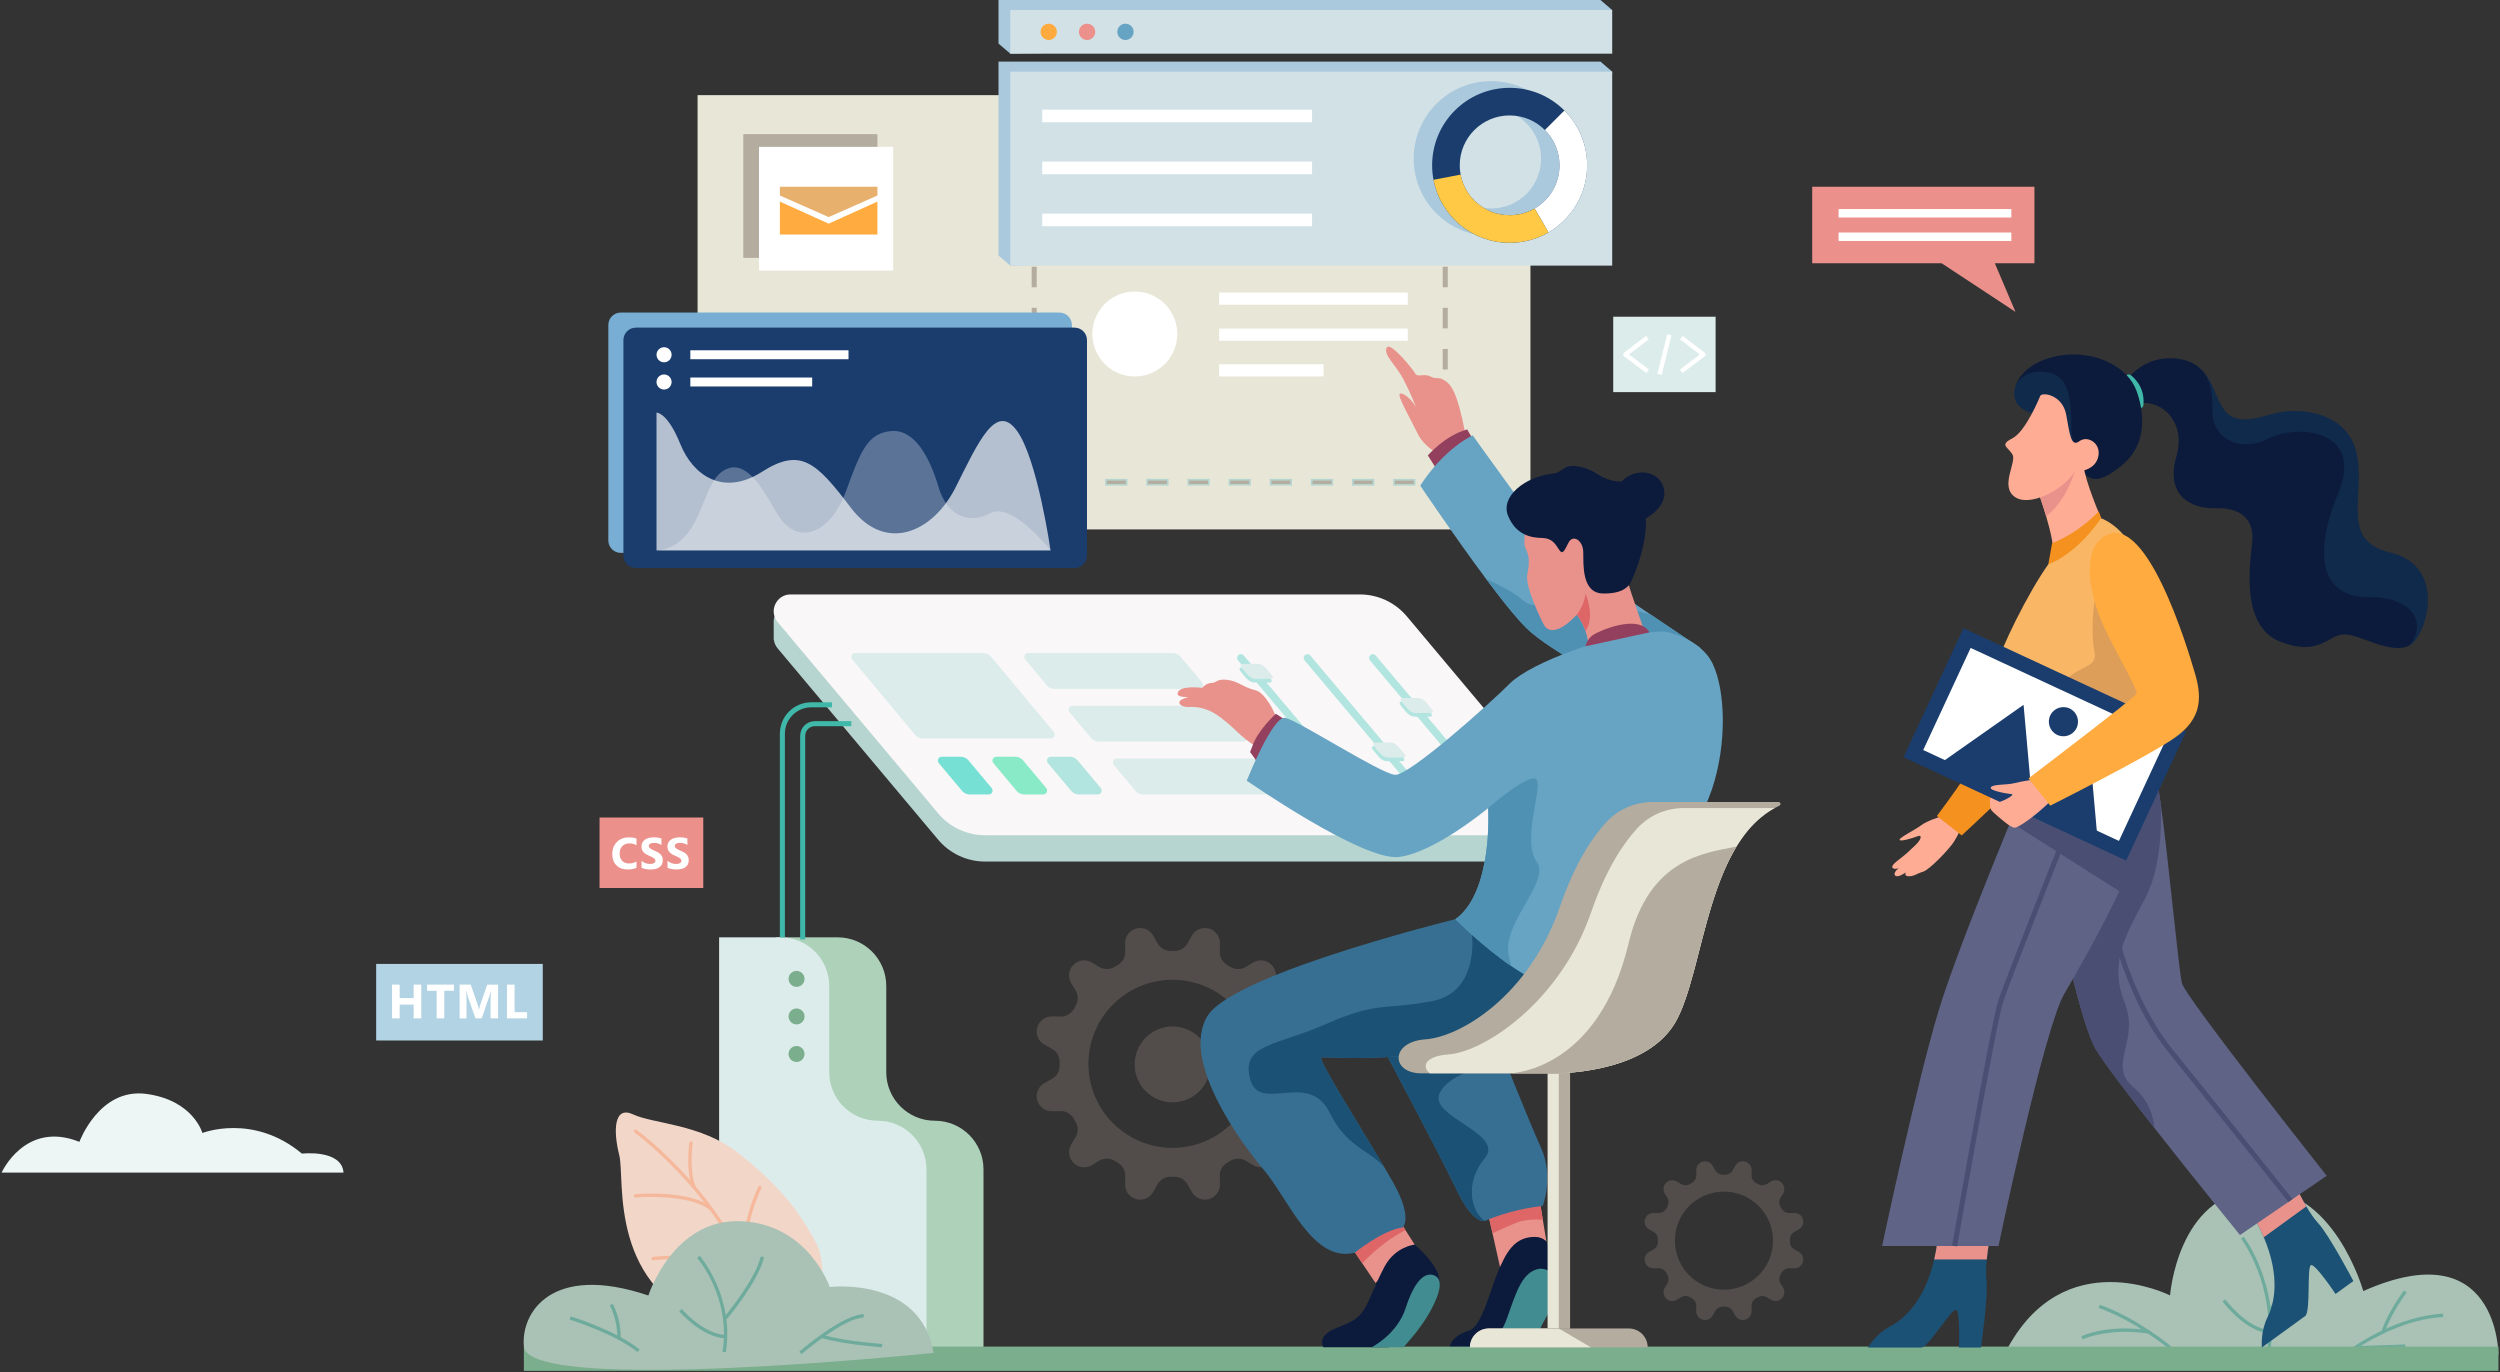 <svg width="1470" height="807" xmlns="http://www.w3.org/2000/svg" fill="none">
 <rect width="100%" height="100%" fill="#333333" stroke="none"/>
 <g>
  <title>Layer 1</title>
  <path d="m521.119,630.408l0,-50.66c0,-15.793 -12.802,-28.596 -28.595,-28.596l-36.152,0l0,240.942l46.342,0l18.405,0l57.181,0l0,-104.505c0,-15.793 -12.803,-28.596 -28.596,-28.596c-15.782,0.011 -28.585,-12.792 -28.585,-28.585z" fill="#add1b9" id="svg_1"/>
  <path d="m831.839,731.837l-23.069,22.529l-7.761,-11.54l-12.382,-18.416l29.664,-13.785l8.096,12.684l5.452,8.528z" fill="#E9928B" id="svg_2"/>
  <path d="m826.387,723.309c-11.896,6.067 -21.028,14.854 -25.378,19.517l-12.382,-18.416l29.664,-13.785l8.096,12.684z" fill="#DE6667" id="svg_3"/>
  <path d="m899.901,55.95l-489.72,0l0,255.353l489.72,0l0,-255.353z" fill="#e8e6d7" id="svg_4"/>
  <path d="m515.927,78.887l-78.878,0l0,72.746l78.878,0l0,-72.746z" fill="#b4ac9e" id="svg_5"/>
  <path d="m851.28,144.748l-2.958,0l0,-4.437l-4.436,0l0,-2.957l7.394,0l0,7.394z" fill="#B6D5D0" id="svg_6"/>
  <path d="m831.786,140.311l-12.101,0l0,-2.957l12.101,0l0,2.957zm-24.191,0l-12.101,0l0,-2.957l12.101,0l0,2.957zm-24.202,0l-12.101,0l0,-2.957l12.101,0l0,2.957zm-24.192,0l-12.101,0l0,-2.957l12.101,0l0,2.957zm-24.202,0l-12.101,0l0,-2.957l12.101,0l0,2.957zm-24.191,0l-12.101,0l0,-2.957l12.101,0l0,2.957zm-24.191,0l-12.101,0l0,-2.957l12.101,0l0,2.957zm-24.203,0l-12.101,0l0,-2.957l12.101,0l0,2.957zm-24.191,0l-12.101,0l0,-2.957l12.101,0l0,2.957z" fill="#B6D5D0" id="svg_7"/>
  <path d="m609.583,144.748l-2.958,0l0,-7.394l7.395,0l0,2.957l-4.437,0l0,4.437z" fill="#B6D5D0" id="svg_8"/>
  <path d="m609.583,265.576l-2.958,0l0,-12.08l2.958,0l0,12.08zm0,-24.159l-2.958,0l0,-12.091l2.958,0l0,12.091zm0,-24.17l-2.958,0l0,-12.079l2.958,0l0,12.079zm0,-24.17l-2.958,0l0,-12.079l2.958,0l0,12.079zm0,-24.159l-2.958,0l0,-12.079l2.958,0l0,12.079z" fill="#b4ac9e" id="svg_9"/>
  <path d="m614.02,285.049l-7.395,0l0,-7.384l2.958,0l0,4.426l4.437,0l0,2.958z" fill="#B6D5D0" id="svg_10"/>
  <path stroke="#B6D5D0" d="m831.786,285.049l-12.101,0l0,-2.958l12.101,0l0,2.958zm-24.191,0l-12.101,0l0,-2.958l12.101,0l0,2.958zm-24.202,0l-12.101,0l0,-2.958l12.101,0l0,2.958zm-24.192,0l-12.101,0l0,-2.958l12.101,0l0,2.958zm-24.202,0l-12.101,0l0,-2.958l12.101,0l0,2.958zm-24.191,0l-12.101,0l0,-2.958l12.101,0l0,2.958zm-24.191,0l-12.101,0l0,-2.958l12.101,0l0,2.958zm-24.203,0l-12.101,0l0,-2.958l12.101,0l0,2.958zm-24.191,0l-12.101,0l0,-2.958l12.101,0l0,2.958z" fill="#b4ac9e" id="svg_11"/>
  <path d="m851.28,285.049l-7.394,0l0,-2.958l4.436,0l0,-4.426l2.958,0l0,7.384z" fill="#B6D5D0" id="svg_12"/>
  <path d="m851.28,265.576l-2.958,0l0,-12.08l2.958,0l0,12.08zm0,-24.159l-2.958,0l0,-12.091l2.958,0l0,12.091zm0,-24.17l-2.958,0l0,-12.079l2.958,0l0,12.079zm0,-24.17l-2.958,0l0,-12.079l2.958,0l0,12.079zm0,-24.159l-2.958,0l0,-12.079l2.958,0l0,12.079z" fill="#b4ac9e" id="svg_13"/>
  <path d="m622.948,325.097l-257.922,0c-4.048,0 -7.33,-3.282 -7.33,-7.33l0,-126.656c0,-4.048 3.282,-7.33 7.33,-7.33l257.922,0c4.048,0 7.33,3.282 7.33,7.33l0,126.667c-0.011,4.037 -3.282,7.319 -7.33,7.319z" fill="#78aed3" id="svg_14"/>
  <path d="m631.822,333.973l-257.922,0c-4.048,0 -7.33,-3.282 -7.33,-7.33l0,-126.667c0,-4.048 3.282,-7.33 7.33,-7.33l257.922,0c4.048,0 7.33,3.282 7.33,7.33l0,126.667c-0.011,4.048 -3.282,7.33 -7.33,7.33z" fill="#1a3d6e" id="svg_15"/>
  <path opacity="0.67" d="m386.032,323.618l231.691,0c0,0 -7.719,-54.06 -19.885,-70.49c-12.155,-16.43 -22.345,6.239 -35.817,33.194c-13.472,26.944 -41.409,39.11 -61.779,12.155c-20.381,-26.944 -29.578,-35.494 -52.258,-21.028c-22.68,14.465 -40.427,2.299 -47.983,-16.43c-7.557,-18.729 -13.969,-18.405 -13.969,-18.405l0,81.004z" fill="white" id="svg_16"/>
  <path opacity="0.28" d="m386.032,323.619c0,0 10.676,0.496 19.226,-11.335c8.549,-11.831 10.849,-29.902 20.046,-35.493c9.197,-5.592 17.747,0 30.56,23.414c12.814,23.414 32.86,12.403 41.409,-10.925c8.55,-23.327 12.49,-34.511 26.621,-35.817c14.13,-1.317 23.003,16.106 27.937,32.86c4.933,16.764 17.747,22.345 30.56,15.447c12.814,-6.898 35.332,21.86 35.332,21.86l-231.691,0l0,-0.011z" fill="white" id="svg_17"/>
  <path d="m390.469,213.037c-2.451,0 -4.437,-1.987 -4.437,-4.437c0,-2.451 1.986,-4.437 4.437,-4.437c2.45,0 4.437,1.986 4.437,4.437c0,2.45 -1.987,4.437 -4.437,4.437z" fill="white" id="svg_18"/>
  <path d="m498.925,205.968l-93.008,0l0,5.257l93.008,0l0,-5.257z" fill="white" id="svg_19"/>
  <path d="m390.469,229.056c-2.451,0 -4.437,-1.986 -4.437,-4.437c0,-2.45 1.986,-4.436 4.437,-4.436c2.45,0 4.437,1.986 4.437,4.436c0,2.451 -1.987,4.437 -4.437,4.437z" fill="white" id="svg_20"/>
  <path d="m477.562,221.985l-71.645,0l0,5.257l71.645,0l0,-5.257z" fill="white" id="svg_21"/>
  <path d="m525.167,86.349l-78.878,0l0,72.746l78.878,0l0,-72.746z" fill="white" id="svg_22"/>
  <path d="m515.927,118.538l-28.682,12.976l-28.671,-12.976l0,19.388l57.353,0l0,-19.388z" fill="#FFAB40" id="svg_23"/>
  <path d="m515.927,109.783l-57.353,0l0,5.182l28.671,12.684l28.682,-12.684l0,-5.182z" fill="#e8b06d" id="svg_24"/>
  <path d="m763.152,133.015l-158.652,0l0,-7.406l158.652,0l0,7.406zm-157.659,-0.994l156.677,0l0,-5.44l-156.677,0l0,5.44z" fill="white" id="svg_25"/>
  <path d="m763.152,102.441l-158.652,0l0,-7.405l158.652,0l0,7.405zm-157.659,-0.982l156.677,0l0,-5.441l-156.677,0l0,5.441z" fill="white" id="svg_26"/>
  <path d="m763.153,71.884l-158.653,0l0,-7.405l158.653,0l0,7.405zm-157.659,-0.982l156.676,0l0,-5.441l-156.676,0l0,5.441z" fill="white" id="svg_27"/>
  <path d="m1008.78,186.232l-60.205,0l0,44.335l60.205,0l0,-44.335z" fill="#DCECEB" id="svg_28"/>
  <path d="m968.016,219.351l-13.095,-9.877c-0.323,-0.249 -0.518,-0.626 -0.518,-1.026c0,-0.399 0.184,-0.788 0.508,-1.036l13.008,-9.953l1.576,2.051l-11.659,8.917l11.734,8.841l-1.554,2.083z" fill="white" id="svg_29"/>
  <path d="m989.325,219.352l-1.555,-2.062l11.734,-8.841l-11.658,-8.917l1.576,-2.051l13.008,9.953c0.32,0.249 0.51,0.626 0.51,1.037c0,0.41 -0.2,0.788 -0.52,1.025l-13.095,9.856z" fill="white" id="svg_30"/>
  <path d="m980.337,196.499l-5.793,23.276l2.514,0.626l5.793,-23.276l-2.514,-0.626z" fill="white" id="svg_31"/>
  <path d="m909.271,729.894l-25.357,23.652l-6.326,-28.348l-2.45,-10.967l30.301,-7.665l1.749,10.677l2.083,12.651z" fill="#E9928B" id="svg_32"/>
  <path d="m907.188,717.241c0,0 -6.531,-0.68 -12.533,0.788c-4.404,1.079 -17.077,7.167 -17.077,7.167l-2.451,-10.978l30.302,-7.664l1.759,10.687z" fill="#DE6667" id="svg_33"/>
  <path d="m902.697,727.304c-12.835,-0.194 -17.434,10.331 -21.752,20.111c-4.317,9.78 -9.542,32.59 -17.023,34.9c-7.481,2.299 -11.507,6.326 -11.507,10.935l26.987,0c0,0 16.937,-18.621 25.648,-25.886c8.712,-7.265 10.828,-11.982 10.828,-11.982c0,0 -3.347,-17.995 -6.607,-25.465c0,-0.022 -2.299,-2.548 -6.574,-2.613z" fill="#0C1B3C" id="svg_34"/>
  <path d="m904.823,746.066c-9.359,1.943 -12.803,11.983 -18.557,28.672c-5.753,16.678 -17.163,18.502 -17.163,18.502l31.877,0c0,0 1.781,-6.131 5.57,-13.893c2.807,-5.754 7.643,-12.317 8.863,-18.319c2.871,-14.098 -8.312,-15.437 -10.59,-14.962z" fill="#408C91" id="svg_35"/>
  <path d="m907.102,709.092c-20.014,2.213 -34.058,8.874 -34.058,8.874c0,0 -6.812,2.213 -16.668,-18.524c-9.855,-20.759 -44.518,-85.733 -44.518,-85.733l39.855,1.263l30.129,0.961c0,0 16.267,41.161 24.158,58.659c7.892,17.488 1.102,34.5 1.102,34.5z" fill="#376F92" id="svg_36"/>
  <path d="m873.053,681.069c-12.079,14.465 -8.031,31.294 0,36.897c0,0 -6.811,2.213 -16.667,-18.524c-9.856,-20.759 -44.518,-85.733 -44.518,-85.733l39.855,1.263l26.015,11.55c0,0 -25.627,3.282 -31.38,16.765c-5.754,13.472 38.764,23.328 26.695,37.782z" fill="#1B5175" id="svg_37"/>
  <path d="m1469.09,796.489c0,0 0.12,-72.693 -79.48,-37.339c0,0 -17.5,-62.578 -63.33,-59.621c-45.85,2.958 -50.29,62.179 -50.29,62.179c0,0 -62.78,-31.91 -96.46,32.806l289.56,1.975z" fill="#a9c2b5" id="svg_38"/>
  <path d="m1335,793.908l-1.95,-0.27c5.3,-37.858 -15.09,-65.007 -15.3,-65.277l1.57,-1.198c0.2,0.27 21.09,28.078 15.68,66.745z" fill="#6EAB9C" id="svg_39"/>
  <path d="m1335.71,770.681l-1.6,-1.166c0.19,-0.259 18.81,-25.864 21.98,-41.959l1.94,0.377c-3.25,16.538 -21.54,41.69 -22.32,42.748z" fill="#6EAB9C" id="svg_40"/>
  <path d="m1334.83,784.099c-14.54,-0.907 -27.4,-18.114 -27.94,-18.848l1.59,-1.166c0.13,0.173 12.85,17.196 26.47,18.049l-0.12,1.965z" fill="#6EAB9C" id="svg_41"/>
  <path d="m1381.46,793.652l2.65,-1.9c0.24,-0.183 25.45,-18.038 52.43,-19.301l0.09,1.965c-21.12,0.982 -41.19,12.414 -48.49,17.023l26.18,-0.907l0.07,1.965l-32.93,1.155z" fill="#6EAB9C" id="svg_42"/>
  <path d="m1402.19,783.428l-1.87,-0.637c4.14,-12.08 12.89,-23.501 13.25,-23.986l1.57,1.198c-0.09,0.119 -8.92,11.658 -12.95,23.425z" fill="#6EAB9C" id="svg_43"/>
  <path d="m1275.54,793.305c-0.19,-0.162 -19.74,-16.581 -41.55,-24.234l0.65,-1.857c22.16,7.772 41.97,24.418 42.18,24.58l-1.28,1.511z" fill="#6EAB9C" id="svg_44"/>
  <path d="m1224.71,787.554l-0.9,-1.76c0.57,-0.291 14.35,-7.189 39.68,-3.659l-0.27,1.954c-24.67,-3.422 -38.38,3.4 -38.51,3.465z" fill="#6EAB9C" id="svg_45"/>
  <g opacity="0.4" id="svg_46">
   <path opacity="0.4" d="m764.792,636.855l-4.448,-2.472c-2.817,-1.565 -4.555,-4.545 -4.501,-7.762c0.011,-0.367 0.022,-0.723 0.022,-1.09c0,-0.367 -0.011,-0.723 -0.022,-1.09c-0.054,-3.217 1.684,-6.196 4.501,-7.762l4.448,-2.472c3.519,-1.954 5.246,-6.045 4.221,-9.931c-0.022,-0.043 -0.022,-0.086 -0.043,-0.13c-1.037,-3.875 -4.599,-6.552 -8.604,-6.487l-5.095,0.086c-3.26,0.054 -6.24,-1.727 -7.837,-4.566c-0.324,-0.561 -0.648,-1.123 -0.961,-1.673c-1.684,-2.796 -1.738,-6.283 -0.054,-9.09l2.612,-4.339c2.073,-3.455 1.522,-7.87 -1.317,-10.709c-0.032,-0.032 -0.075,-0.075 -0.108,-0.108c-2.839,-2.839 -7.254,-3.389 -10.708,-1.317l-4.34,2.613c-2.806,1.684 -6.293,1.619 -9.089,-0.054c-0.55,-0.324 -1.112,-0.648 -1.673,-0.961c-2.839,-1.587 -4.631,-4.566 -4.566,-7.837l0.086,-5.095c0.065,-4.016 -2.612,-7.567 -6.488,-8.604c-0.043,-0.021 -0.086,-0.021 -0.129,-0.043c-3.886,-1.025 -7.978,0.702 -9.932,4.221l-2.472,4.447c-1.565,2.818 -4.544,4.556 -7.761,4.502c-0.367,-0.011 -0.723,-0.022 -1.09,-0.022c-0.367,0 -0.724,0.011 -1.091,0.022c-3.216,0.054 -6.196,-1.684 -7.761,-4.502l-2.472,-4.447c-1.954,-3.519 -6.045,-5.246 -9.931,-4.221c-0.044,0.022 -0.087,0.022 -0.13,0.043c-3.875,1.037 -6.552,4.599 -6.488,8.604l0.087,5.095c0.054,3.26 -1.728,6.239 -4.567,7.837c-0.561,0.324 -1.122,0.648 -1.673,0.961c-2.796,1.684 -6.282,1.738 -9.089,0.054l-4.34,-2.613c-3.454,-2.061 -7.869,-1.522 -10.708,1.317c-0.033,0.033 -0.076,0.076 -0.108,0.108c-2.839,2.839 -3.39,7.254 -1.317,10.709l2.612,4.339c1.684,2.807 1.62,6.294 -0.054,9.09c-0.324,0.55 -0.647,1.112 -0.96,1.673c-1.587,2.839 -4.567,4.631 -7.837,4.566l-5.096,-0.086c-4.015,-0.065 -7.567,2.612 -8.603,6.487c-0.022,0.044 -0.022,0.087 -0.043,0.13c-1.026,3.886 0.701,7.977 4.22,9.931l4.448,2.472c2.817,1.566 4.555,4.545 4.501,7.762c-0.01,0.367 -0.021,0.723 -0.021,1.09c0,0.367 0.011,0.723 0.021,1.09c0.054,3.217 -1.684,6.197 -4.501,7.762l-4.448,2.472c-3.519,1.954 -5.246,6.045 -4.22,9.931c0.021,0.043 0.021,0.087 0.043,0.13c1.036,3.875 4.598,6.552 8.603,6.487l5.096,-0.086c3.26,-0.054 6.239,1.727 7.837,4.566c0.323,0.562 0.647,1.123 0.96,1.674c1.684,2.795 1.738,6.282 0.054,9.089l-2.612,4.339c-2.062,3.455 -1.522,7.87 1.317,10.709c0.032,0.032 0.075,0.075 0.108,0.108c2.839,2.839 7.254,3.389 10.708,1.317l4.34,-2.612c2.807,-1.684 6.293,-1.62 9.089,0.053c0.551,0.324 1.112,0.648 1.673,0.961c2.839,1.587 4.631,4.566 4.567,7.837l-0.087,5.095c-0.064,4.016 2.613,7.568 6.488,8.604c0.043,0.021 0.086,0.022 0.13,0.043c3.886,1.026 7.977,-0.702 9.931,-4.221l2.472,-4.447c1.565,-2.818 4.545,-4.556 7.761,-4.502c0.367,0.011 0.724,0.022 1.091,0.022c0.367,0 0.723,-0.011 1.09,-0.022c3.217,-0.054 6.196,1.684 7.761,4.502l2.472,4.447c1.954,3.519 6.046,5.247 9.932,4.221c0.043,-0.021 0.086,-0.022 0.129,-0.043c3.876,-1.036 6.553,-4.599 6.488,-8.604l-0.086,-5.095c-0.054,-3.26 1.727,-6.239 4.566,-7.837c0.561,-0.324 1.123,-0.648 1.673,-0.961c2.796,-1.684 6.283,-1.737 9.089,-0.053l4.34,2.612c3.454,2.062 7.869,1.522 10.708,-1.317c0.033,-0.033 0.076,-0.076 0.108,-0.108c2.839,-2.839 3.39,-7.254 1.317,-10.709l-2.612,-4.339c-1.684,-2.807 -1.619,-6.294 0.054,-9.089c0.324,-0.551 0.648,-1.112 0.961,-1.674c1.587,-2.839 4.566,-4.631 7.837,-4.566l5.095,0.086c4.016,0.065 7.567,-2.612 8.604,-6.487c0.021,-0.043 0.021,-0.087 0.043,-0.13c1.025,-3.886 -0.702,-7.988 -4.221,-9.931zm-75.37,38.084c-27.289,0 -49.419,-22.118 -49.419,-49.419c0,-27.289 22.119,-49.419 49.419,-49.419c27.29,0 49.419,22.119 49.419,49.419c-0.011,27.301 -22.129,49.419 -49.419,49.419z" fill="#F4D7C9" id="svg_47"/>
   <path opacity="0.4" d="m710.992,631.758c3.254,-11.88 -3.738,-24.148 -15.618,-27.402c-11.88,-3.255 -24.149,3.738 -27.403,15.618c-3.254,11.88 3.738,24.148 15.618,27.403c11.88,3.254 24.149,-3.739 27.403,-15.619z" fill="#F4D7C9" id="svg_48"/>
  </g>
  <g opacity="0.4" id="svg_49">
   <path opacity="0.4" d="m1057.68,736.114l-2.59,-1.447c-1.64,-0.917 -2.66,-2.655 -2.64,-4.533c0,-0.216 0.01,-0.421 0.01,-0.637c0,-0.216 0,-0.421 -0.01,-0.637c-0.03,-1.878 0.99,-3.616 2.64,-4.534l2.59,-1.447c2.05,-1.144 3.06,-3.529 2.46,-5.796c-0.01,-0.022 -0.01,-0.054 -0.02,-0.076c-0.61,-2.267 -2.68,-3.832 -5.02,-3.789l-2.98,0.043c-1.9,0.033 -3.65,-1.015 -4.58,-2.666c-0.18,-0.324 -0.38,-0.659 -0.56,-0.972c-0.98,-1.63 -1.01,-3.67 -0.03,-5.311l1.52,-2.536c1.21,-2.019 0.89,-4.588 -0.77,-6.251c-0.02,-0.021 -0.04,-0.043 -0.06,-0.064c-1.66,-1.663 -4.23,-1.976 -6.25,-0.767l-2.54,1.522c-1.64,0.982 -3.67,0.95 -5.31,-0.032c-0.32,-0.184 -0.65,-0.378 -0.97,-0.562c-1.66,-0.928 -2.7,-2.666 -2.67,-4.577l0.05,-2.979c0.04,-2.343 -1.53,-4.415 -3.79,-5.02c-0.02,-0.01 -0.06,-0.01 -0.08,-0.021c-2.26,-0.605 -4.66,0.41 -5.79,2.461l-1.45,2.591c-0.92,1.641 -2.66,2.655 -4.54,2.634c-0.21,0 -0.42,-0.011 -0.63,-0.011c-0.22,0 -0.42,0 -0.64,0.011c-1.88,0.032 -3.62,-0.983 -4.53,-2.634l-1.45,-2.591c-1.14,-2.051 -3.53,-3.066 -5.8,-2.461c-0.02,0.011 -0.05,0.011 -0.07,0.021c-2.268,0.605 -3.823,2.677 -3.791,5.02l0.044,2.979c0.032,1.9 -1.015,3.649 -2.667,4.577c-0.324,0.184 -0.658,0.378 -0.971,0.562c-1.63,0.982 -3.67,1.014 -5.311,0.032l-2.537,-1.522c-2.019,-1.209 -4.588,-0.885 -6.25,0.767c-0.022,0.021 -0.044,0.043 -0.065,0.064c-1.663,1.663 -1.976,4.232 -0.767,6.251l1.523,2.536c0.982,1.641 0.949,3.671 -0.033,5.311c-0.183,0.324 -0.378,0.648 -0.561,0.972c-0.929,1.662 -2.667,2.699 -4.577,2.666l-2.98,-0.043c-2.342,-0.043 -4.415,1.522 -5.019,3.789c-0.011,0.022 -0.011,0.054 -0.022,0.076c-0.604,2.267 0.41,4.663 2.461,5.796l2.591,1.447c1.641,0.918 2.656,2.656 2.634,4.534c0,0.216 -0.011,0.421 -0.011,0.637c0,0.216 0,0.421 0.011,0.637c0.033,1.878 -0.982,3.616 -2.634,4.533l-2.591,1.447c-2.051,1.144 -3.065,3.53 -2.461,5.797c0.011,0.021 0.011,0.054 0.022,0.075c0.604,2.267 2.677,3.822 5.019,3.789l2.98,-0.043c1.9,-0.032 3.648,1.015 4.577,2.667c0.183,0.323 0.378,0.658 0.561,0.971c0.982,1.63 1.015,3.67 0.033,5.311l-1.523,2.537c-1.209,2.019 -0.885,4.588 0.767,6.25c0.021,0.022 0.043,0.043 0.065,0.065c1.662,1.662 4.231,1.975 6.25,0.766l2.537,-1.522c1.641,-0.982 3.67,-0.95 5.311,0.033c0.324,0.183 0.647,0.377 0.971,0.561c1.663,0.928 2.699,2.666 2.667,4.577l-0.044,2.979c-0.043,2.343 1.523,4.416 3.791,5.02c0.02,0.011 0.05,0.011 0.07,0.022c2.27,0.604 4.67,-0.411 5.8,-2.462l1.45,-2.59c0.91,-1.641 2.65,-2.656 4.53,-2.634c0.22,0 0.42,0.011 0.64,0.011c0.21,0 0.42,0 0.63,-0.011c1.88,-0.033 3.62,0.982 4.54,2.634l1.45,2.59c1.14,2.051 3.53,3.066 5.79,2.462c0.02,-0.011 0.06,-0.011 0.08,-0.022c2.26,-0.604 3.82,-2.677 3.79,-5.02l-0.05,-2.979c-0.03,-1.9 1.02,-3.649 2.67,-4.577c0.32,-0.184 0.66,-0.378 0.97,-0.561c1.63,-0.983 3.67,-1.015 5.31,-0.033l2.54,1.522c2.02,1.209 4.59,0.886 6.25,-0.766c0.02,-0.022 0.04,-0.043 0.06,-0.065c1.67,-1.662 1.98,-4.231 0.77,-6.25l-1.52,-2.537c-0.98,-1.641 -0.95,-3.67 0.03,-5.311c0.18,-0.324 0.38,-0.648 0.56,-0.971c0.93,-1.663 2.67,-2.699 4.58,-2.667l2.98,0.043c2.34,0.044 4.41,-1.522 5.02,-3.789c0.01,-0.021 0.01,-0.054 0.02,-0.075c0.59,-2.267 -0.41,-4.664 -2.46,-5.797zm-44,22.227c-15.934,0 -28.845,-12.911 -28.845,-28.844c0,-15.934 12.911,-28.844 28.845,-28.844c15.93,0 28.84,12.91 28.84,28.844c0,15.933 -12.91,28.844 -28.84,28.844z" fill="#F4D7C9" id="svg_50"/>
  </g>
  <path d="m1065.58,109.783l130.67,0l0,45.004l-23.29,0l12.15,28.617l-43.43,-28.617l-76.1,0l0,-45.004z" fill="#EB908B" id="svg_51"/>
  <path d="m1182.67,122.932l-101.59,0l0,4.965l101.59,0l0,-4.965z" fill="white" id="svg_52"/>
  <path d="m1182.67,136.727l-101.59,0l0,4.965l101.59,0l0,-4.965z" fill="white" id="svg_53"/>
  <path d="m1469.08,791.804l-1161.04,0l0,14.271l1161.04,0l0,-14.271z" fill="#7bae8d" id="svg_54"/>
  <path d="m923.833,495.505l0,-15.49l-13.947,-3.606l-10.687,-12.738l2.785,-7.621l-85.129,-97.273l-355.604,0c-3.487,0 -6.315,2.829 -6.315,6.315l0,11l0.086,0.065c0.216,1.77 0.939,3.552 2.256,5.117l94.336,112.439c6.855,8.161 16.97,12.889 27.635,12.889l334.717,0c5.473,0 9.316,-4.145 9.867,-8.83c0.086,-0.734 0.086,-1.5 0,-2.267z" fill="#b6d5d0" id="svg_55"/>
  <path d="m913.978,491.124l-334.728,0c-10.665,0 -20.78,-4.718 -27.635,-12.889l-94.347,-112.429c-5.408,-6.444 -0.831,-16.279 7.589,-16.279l334.727,0c10.666,0 20.78,4.718 27.635,12.889l94.347,112.429c5.409,6.445 0.821,16.279 -7.588,16.279z" fill="#f9f7f7" id="svg_56"/>
  <path d="m872.276,466.39c-0.659,0 -1.274,-0.291 -1.695,-0.788l-65.05,-77.28c-1.22,-1.447 -0.194,-3.649 1.695,-3.649c0.658,0 1.273,0.291 1.694,0.788l65.05,77.28c1.22,1.436 0.195,3.649 -1.694,3.649z" fill="#B2E5E0" id="svg_57"/>
  <path d="m617.873,434.167l-75.262,0c-1.77,0 -3.454,-0.788 -4.588,-2.148l-36.907,-44.281c-1.253,-1.5 -0.184,-3.767 1.759,-3.767l75.262,0c1.77,0 3.454,0.788 4.588,2.148l36.908,44.28c1.252,1.501 0.183,3.768 -1.76,3.768z" fill="#DCECEB" id="svg_58"/>
  <path d="m581.332,467.145l-11.097,0c-1.77,0 -3.444,-0.777 -4.577,-2.137l-13.645,-16.289c-1.252,-1.501 -0.194,-3.768 1.76,-3.768l11.097,0c1.77,0 3.443,0.777 4.577,2.138l13.645,16.289c1.252,1.49 0.194,3.767 -1.76,3.767z" fill="#76e0d5" id="svg_59"/>
  <path d="m613.416,467.145l-11.097,0c-1.77,0 -3.444,-0.777 -4.577,-2.137l-13.645,-16.289c-1.252,-1.501 -0.194,-3.768 1.76,-3.768l11.097,0c1.77,0 3.443,0.777 4.577,2.138l13.645,16.289c1.252,1.49 0.194,3.767 -1.76,3.767z" fill="#88eac6" id="svg_60"/>
  <path d="m645.498,467.145l-11.097,0c-1.77,0 -3.443,-0.777 -4.577,-2.137l-13.644,-16.289c-1.253,-1.501 -0.195,-3.768 1.759,-3.768l11.097,0c1.771,0 3.444,0.777 4.577,2.138l13.645,16.289c1.252,1.49 0.194,3.767 -1.76,3.767z" fill="#B2E5E0" id="svg_61"/>
  <path d="m705.129,405.052l-85.021,0c-1.759,0 -3.433,-0.777 -4.566,-2.127l-12.727,-15.166c-1.252,-1.501 -0.194,-3.779 1.759,-3.779l85.021,0c1.759,0 3.433,0.778 4.566,2.127l12.727,15.167c1.253,1.5 0.195,3.778 -1.759,3.778z" fill="#DCECEB" id="svg_62"/>
  <path d="m731.155,436.069l-85.021,0c-1.759,0 -3.433,-0.778 -4.566,-2.127l-12.727,-15.167c-1.252,-1.489 -0.195,-3.778 1.759,-3.778l85.021,0c1.759,0 3.433,0.777 4.566,2.127l12.727,15.166c1.252,1.501 0.184,3.779 -1.759,3.779z" fill="#DCECEB" id="svg_63"/>
  <path d="m757.235,467.146l-85.02,0c-1.76,0 -3.433,-0.777 -4.567,-2.127l-12.727,-15.167c-1.252,-1.489 -0.194,-3.778 1.76,-3.778l85.02,0c1.76,0 3.433,0.777 4.567,2.127l12.727,15.167c1.252,1.5 0.194,3.778 -1.76,3.778z" fill="#DCECEB" id="svg_64"/>
  <path d="m794.704,466.39c-0.658,0 -1.274,-0.291 -1.695,-0.788l-65.049,-77.28c-1.22,-1.447 -0.195,-3.649 1.694,-3.649c0.659,0 1.274,0.291 1.695,0.788l65.05,77.28c1.22,1.436 0.194,3.649 -1.695,3.649z" fill="#B2E5E0" id="svg_65"/>
  <path d="m746.634,401.331l-9.261,0c-1.339,0 -3.325,-1.079 -4.448,-2.418l-3.368,-4.005c-1.123,-1.338 -0.95,-2.418 0.389,-2.418l9.262,0c1.338,0 3.324,1.08 4.447,2.418l3.368,4.005c1.123,1.339 0.95,2.418 -0.389,2.418z" fill="#B2E5E0" id="svg_66"/>
  <path d="m747.271,399.183l-9.262,0c-1.339,0 -3.325,-1.08 -4.448,-2.418l-3.368,-4.005c-1.122,-1.339 -0.95,-2.418 0.389,-2.418l9.262,0c1.338,0 3.325,1.079 4.447,2.418l3.368,4.005c1.123,1.338 0.939,2.418 -0.388,2.418z" fill="#DCECEB" id="svg_67"/>
  <path d="m840.81,421.4l-9.262,0c-1.338,0 -3.325,-1.08 -4.447,-2.419l-3.368,-4.004c-1.123,-1.339 -0.95,-2.418 0.388,-2.418l9.262,0c1.339,0 3.325,1.079 4.448,2.418l3.368,4.004c1.112,1.339 0.939,2.419 -0.389,2.419z" fill="#B2E5E0" id="svg_68"/>
  <path d="m841.437,419.261l-9.262,0c-1.338,0 -3.325,-1.08 -4.447,-2.418l-3.368,-4.005c-1.123,-1.339 -0.95,-2.418 0.388,-2.418l9.262,0c1.339,0 3.325,1.079 4.448,2.418l3.368,4.005c1.123,1.328 0.95,2.418 -0.389,2.418z" fill="#DCECEB" id="svg_69"/>
  <path d="m833.836,466.39c-0.658,0 -1.274,-0.291 -1.695,-0.788l-65.05,-77.28c-1.219,-1.447 -0.194,-3.649 1.695,-3.649c0.659,0 1.274,0.291 1.695,0.788l65.05,77.28c1.22,1.436 0.194,3.649 -1.695,3.649z" fill="#B2E5E0" id="svg_70"/>
  <path d="m824.573,447.59l-9.262,0c-1.338,0 -3.324,-1.08 -4.447,-2.418l-3.368,-4.005c-1.123,-1.338 -0.95,-2.418 0.389,-2.418l9.262,0c1.338,0 3.325,1.08 4.447,2.418l3.368,4.005c1.123,1.328 0.95,2.418 -0.389,2.418z" fill="#B2E5E0" id="svg_71"/>
  <path d="m825.21,445.442l-9.262,0c-1.338,0 -3.325,-1.08 -4.447,-2.419l-3.368,-4.004c-1.123,-1.339 -0.95,-2.418 0.388,-2.418l9.262,0c1.339,0 3.325,1.079 4.448,2.418l3.368,4.004c1.123,1.339 0.95,2.419 -0.389,2.419z" fill="#DCECEB" id="svg_72"/>
  <path d="m934.672,564.451c0,0 -5.365,16.624 -24.494,31.219c-9.251,7.07 -21.719,13.666 -38.365,17.682c-51.038,12.338 -91.907,7.88 -94.865,8.366c-2.634,0.431 22.82,40.664 37.145,64.812c1.781,3.001 3.39,5.743 4.75,8.139c0.172,0.292 0.324,0.583 0.485,0.864c11.67,20.974 5.43,26.242 5.43,26.242c-11.831,1.479 -28.099,14.789 -28.099,14.789c-24.644,6.413 -39.433,-32.039 -53.24,-48.307c-13.807,-16.268 -49.3,-64.575 -33.518,-90.698c15.771,-26.124 156.029,-59.653 156.029,-59.653l13.979,5.398l26.372,10.179l28.391,10.968z" fill="#376F92" id="svg_73"/>
  <path d="m818.854,694.694c0.172,0.292 0.323,0.583 0.485,0.864c-0.194,-0.238 -0.356,-0.529 -0.485,-0.864z" fill="#1B5175" id="svg_74"/>
  <path d="m919.882,582.158c-0.076,0.184 -3.768,5.408 -9.705,13.526c-9.251,7.071 -21.719,13.666 -38.365,17.682c-51.038,12.339 -91.907,7.88 -94.865,8.366c-2.634,0.432 22.82,40.665 37.145,64.813c-8.593,-10.342 -22.173,-11.702 -32.331,-32.385c-12.327,-25.098 -41.409,0.95 -46.72,-19.755c-5.311,-20.704 15.178,-19.225 45.242,-32.535c30.074,-13.31 34.997,-7.891 62.264,-13.321c27.279,-5.43 22.994,-38.883 22.994,-38.883l14.357,-6.337l19.981,-2.58c0,0 2.839,5.635 6.391,12.76c5.958,11.939 13.871,28.023 13.612,28.649z" fill="#1B5175" id="svg_75"/>
  <path d="m831.828,731.828c0,0 14.196,11.853 14.52,20.856c0.323,9.003 -29.881,39.509 -29.881,39.509l-38.311,0c0,0 -4.102,-6.283 6.499,-10.795c10.6,-4.501 11.658,-4.771 15.642,-9.014c3.972,-4.242 7.426,-15.641 13.785,-27.57c6.358,-11.928 17.746,-12.986 17.746,-12.986z" fill="#0C1B3C" id="svg_76"/>
  <path d="m845.884,267.345c0,0 -8.971,-5.516 -11.961,-11.724c-2.99,-6.207 -10.579,-19.776 -11.033,-22.993c-0.453,-3.216 5.981,0.227 9.662,6.672c0,0 -2.526,-6.898 -7.125,-15.869c-4.598,-8.97 -11.96,-14.487 -10.115,-18.859c1.836,-4.371 15.178,12.188 16.787,14.951c1.608,2.764 4.825,-0.226 8.97,1.836c4.134,2.072 4.134,-0.227 8.28,2.299c4.134,2.526 7.696,7.664 12.014,30.28l-15.479,13.407z" fill="#E9928B" id="svg_77"/>
  <path d="m740.179,439.557c0,0 -4.858,-1.674 -13.072,-9.575c-8.205,-7.902 -13.073,-10.785 -15.804,-12.004c-2.731,-1.22 -7.146,-2.58 -11.702,-2.278c-4.555,0.302 -6.995,-1.824 -5.926,-3.346c1.069,-1.523 5.322,-2.58 5.322,-2.58c0,0 -8.356,0.755 -6.229,-3.045c2.127,-3.799 14.131,-2.277 14.131,-2.277c0,0 2.277,-2.883 5.472,-2.883c3.196,0 2.883,-2.58 9.273,-1.824c6.38,0.756 9.727,4.556 16.409,6.078c6.682,1.522 12.208,15.426 12.208,15.426l-10.082,18.308z" fill="#E9928B" id="svg_78"/>
  <path d="m750.23,419.704c0,0 -10.741,9.489 -14.022,19.517l-1.155,2.958l6.239,8.712l14.465,-27.603l-5.527,-3.584z" fill="#93405E" id="svg_79"/>
  <path d="m844.74,275.928l-5.171,-8.129c0,0 10.104,-11.831 23.166,-15.285l3.217,5.667l-21.212,17.747z" fill="#93405E" id="svg_80"/>
  <path d="m999.591,380.887l-39.304,20.856l-5.84,3.098c0,0 -2.083,-1.047 -5.494,-2.828c-11.141,-5.851 -36.444,-19.625 -49.257,-30.69c-5.959,-5.139 -15.837,-17.466 -26.102,-31.23c-18.6,-24.925 -38.473,-54.536 -38.473,-54.536c14.292,-22.183 30.819,-29.578 30.819,-29.578c0,0 44.518,62.611 51.416,68.526c4.037,3.466 31.456,22.152 53.543,37.081c15.695,10.6 28.692,19.301 28.692,19.301z" fill="#67A4C3" id="svg_81"/>
  <path d="m999.592,380.886l-39.304,20.855c-3.487,0.076 -7.341,0.173 -11.324,0.27c-11.14,-5.851 -36.443,-19.625 -49.257,-30.69c-5.959,-5.138 -15.836,-17.466 -26.102,-31.229c8.161,4.253 16.214,7.988 20.899,12.025c10.19,8.82 7.232,-1.975 52.592,4.264c8.96,1.231 16.884,3.055 23.825,5.182c15.674,10.622 28.671,19.323 28.671,19.323z" fill="#4F91B3" id="svg_82"/>
  <path d="m968.221,374.603c0,0 -34.014,20.867 -34.09,7.729c-0.022,-4.404 -0.821,-8.214 -1.868,-11.313c-2.072,-6.153 -5.127,-9.564 -5.127,-9.564c0,0 -0.011,0.011 -0.022,0.033c-12.144,12.943 -17.563,8.841 -19.042,6.379c-1.479,-2.461 -11.507,-23.165 -10.028,-30.074c1.479,-6.898 1.155,-11.011 -0.983,-15.286c-2.126,-4.264 0.983,-14.616 0.983,-14.616l28.93,-6.088c0,0 26.782,27.278 29.081,36.476c2.3,9.208 12.166,36.324 12.166,36.324z" fill="#E9928B" id="svg_83"/>
  <path d="m1006.67,463.994c-8.871,26.621 -57.135,115.516 -82.395,118.053c-10.298,1.036 -23.587,-5.689 -35.699,-14.022c-17.595,-12.101 -32.74,-27.581 -32.74,-27.581c22.183,-15.728 19.225,-65.32 19.225,-65.32c0,0 0,0.011 -0.011,0.021c-0.485,0.4 -31.704,26.329 -52.635,28.769c-21.104,2.461 -89.328,-44.864 -89.328,-44.864c0,0 15.285,-38.451 22.68,-36.972c7.394,1.479 56.198,33.032 64.553,33.518c8.356,0.497 55.724,-41.906 67.512,-53.737c11.798,-11.831 58.205,-30.074 90.741,-30.56c0,0 21.201,3.454 28.597,19.225c7.38,15.793 8.38,46.85 -0.5,73.47z" fill="#67A4C3" id="svg_84"/>
  <path d="m912.163,278.626c-15.447,1.857 -30.117,13.3 -25.379,24.775c4.739,11.464 13.991,12.845 19.917,12.921c5.926,0.076 7.891,3.595 9.964,6.801c2.072,3.206 2.99,1.22 5.592,-3.973c2.601,-5.203 8.56,-1.479 8.711,5.527c0.151,7.006 -1.069,23.987 11.464,24.289c12.533,0.302 14.983,-4.89 15.448,-4.89c0.464,0 10.697,-20.942 9.942,-39.294c0,0 12.997,-6.725 10.546,-17.433c-2.45,-10.698 -16.516,-12.846 -24.925,-4.21c0,0 -7.038,0.377 -13.612,-4.048c-6.575,-4.437 -15.448,-6.574 -19.572,-3.973c-4.123,2.591 -4.274,3.044 -8.096,3.508z" fill="#0C1B3C" id="svg_85"/>
  <path d="m923.186,631.133l-13.202,0l0,150.005l13.202,0l0,-150.005z" fill="#e8e6d7" id="svg_86"/>
  <path d="m923.186,781.138l-6.606,0l0,-150.005l6.606,-0.41l0,150.415z" fill="#b4ac9e" id="svg_87"/>
  <path d="m968.837,792.235l-104.516,0c0,-3.066 1.241,-5.829 3.249,-7.837c2.008,-2.008 4.782,-3.25 7.848,-3.25l82.322,0c6.131,-0.01 11.097,4.955 11.097,11.087z" fill="#b4ac9e" id="svg_88"/>
  <path d="m935.492,792.235l-71.16,0c0,-3.066 1.241,-5.829 3.249,-7.837c2.008,-2.008 4.782,-3.25 7.848,-3.25l41.161,0l18.902,11.087z" fill="#e8e6d7" id="svg_89"/>
  <path d="m1046.28,473.742c-0.94,0.432 -1.86,0.896 -2.75,1.392c-0.29,0.162 -0.59,0.324 -0.87,0.486c-0.29,0.162 -0.57,0.324 -0.85,0.497c-0.28,0.162 -0.56,0.334 -0.84,0.518c-0.26,0.162 -0.52,0.324 -0.77,0.486c-0.3,0.194 -0.59,0.388 -0.87,0.593c-0.27,0.184 -0.54,0.367 -0.81,0.562c-0.27,0.194 -0.54,0.388 -0.8,0.583c-0.89,0.658 -1.76,1.349 -2.61,2.061c-0.32,0.26 -0.62,0.519 -0.92,0.789c-1.08,0.95 -2.13,1.943 -3.13,2.979l-0.03,0.032c-0.41,0.421 -0.82,0.853 -1.23,1.296c-0.06,0.065 -0.12,0.14 -0.19,0.205c-0.4,0.432 -0.79,0.874 -1.17,1.328c-0.44,0.496 -0.85,0.993 -1.26,1.5c-0.02,0.032 -0.05,0.065 -0.07,0.097c-0.39,0.475 -0.77,0.961 -1.14,1.447c-0.39,0.507 -0.78,1.025 -1.16,1.554c-0.02,0.033 -0.04,0.054 -0.07,0.087c-0.37,0.518 -0.74,1.036 -1.1,1.565c-0.39,0.55 -0.75,1.101 -1.12,1.662c0,0 0,0.011 -0.01,0.011c-0.32,0.497 -0.64,0.993 -0.95,1.5c-0.09,0.141 -0.17,0.281 -0.26,0.421c-0.08,0.119 -0.16,0.249 -0.24,0.378c-0.58,0.95 -1.14,1.911 -1.69,2.893c-0.67,1.188 -1.33,2.408 -1.95,3.638c-0.32,0.616 -0.63,1.242 -0.93,1.868c-0.32,0.626 -0.62,1.252 -0.91,1.889c-0.59,1.274 -1.18,2.558 -1.74,3.864c-0.28,0.648 -0.56,1.307 -0.83,1.965c-0.28,0.659 -0.55,1.328 -0.81,1.986c-0.24,0.572 -0.45,1.145 -0.68,1.728c-0.29,0.766 -0.58,1.532 -0.87,2.31c-0.26,0.68 -0.5,1.349 -0.75,2.04c-0.03,0.075 -0.05,0.162 -0.09,0.237c-0.21,0.605 -0.43,1.209 -0.63,1.814c-0.49,1.403 -0.97,2.817 -1.44,4.242c-0.21,0.659 -0.43,1.328 -0.63,1.987c-0.22,0.701 -0.44,1.392 -0.66,2.094c-0.41,1.327 -0.81,2.644 -1.2,3.972c-0.02,0.076 -0.04,0.162 -0.07,0.238c-0.21,0.701 -0.41,1.414 -0.61,2.116c-0.01,0.01 -0.01,0.021 -0.01,0.032c-0.2,0.691 -0.4,1.392 -0.6,2.083c-0.26,0.896 -0.49,1.792 -0.74,2.688c-0.14,0.508 -0.28,1.026 -0.41,1.533c-0.08,0.281 -0.15,0.572 -0.24,0.853c-0.5,1.824 -0.97,3.649 -1.45,5.462c-0.46,1.77 -0.91,3.53 -1.366,5.268c-0.195,0.745 -0.389,1.479 -0.572,2.224c-0.594,2.321 -1.188,4.62 -1.771,6.876c-0.183,0.659 -0.345,1.328 -0.518,1.986c-0.313,1.199 -0.637,2.386 -0.95,3.552c-0.194,0.723 -0.388,1.457 -0.594,2.17c-0.712,2.58 -1.425,5.084 -2.169,7.513c-0.162,0.55 -0.335,1.101 -0.497,1.641c-0.119,0.388 -0.248,0.766 -0.367,1.155c-0.097,0.324 -0.205,0.658 -0.313,0.971c-0.345,1.058 -0.691,2.105 -1.058,3.12c-0.378,1.101 -0.766,2.17 -1.166,3.217c-0.021,0.054 -0.043,0.108 -0.054,0.162c-0.183,0.475 -0.367,0.928 -0.55,1.392c-0.162,0.4 -0.324,0.799 -0.486,1.188c-0.043,0.097 -0.086,0.216 -0.13,0.313c-0.183,0.453 -0.388,0.896 -0.582,1.349c-0.011,0.033 -0.033,0.076 -0.054,0.108c-0.216,0.475 -0.432,0.95 -0.648,1.414c-0.216,0.464 -0.432,0.918 -0.659,1.36c-0.162,0.335 -0.324,0.659 -0.496,0.983c-0.076,0.151 -0.151,0.302 -0.238,0.442c-0.216,0.389 -0.421,0.767 -0.637,1.145c-0.097,0.183 -0.205,0.356 -0.302,0.529c-0.129,0.226 -0.27,0.453 -0.41,0.68c-18.535,30.161 -71.235,29.07 -71.235,29.07l-77.41,0c-18.168,0 -18.535,-18.535 2.18,-19.992c20.715,-1.457 61.056,-25.443 79.224,-78.133c8.808,-25.541 19.063,-40.751 27.3,-49.646c6.995,-7.567 16.905,-11.777 27.203,-11.777l73.995,0c1.23,0 1.59,1.652 0.49,2.159z" fill="#b4ac9e" id="svg_90"/>
  <path d="m1043.53,475.135c-0.29,0.162 -0.59,0.324 -0.87,0.486c-0.29,0.162 -0.57,0.323 -0.85,0.496c-0.28,0.162 -0.56,0.335 -0.84,0.518c-0.26,0.162 -0.51,0.324 -0.77,0.486c-0.3,0.194 -0.59,0.389 -0.87,0.594c-0.28,0.183 -0.55,0.367 -0.81,0.561c-0.27,0.194 -0.54,0.389 -0.8,0.583c-0.89,0.659 -1.76,1.349 -2.61,2.062c-0.32,0.259 -0.62,0.518 -0.92,0.788c-1.08,0.95 -2.13,1.943 -3.13,2.979l-0.03,0.033c-0.41,0.421 -0.82,0.852 -1.23,1.295c-0.06,0.065 -0.12,0.14 -0.19,0.205c-0.4,0.432 -0.79,0.874 -1.17,1.328c-0.44,0.496 -0.85,0.993 -1.26,1.5c-0.02,0.033 -0.05,0.065 -0.07,0.097c-0.38,0.475 -0.77,0.961 -1.14,1.447c-0.38,0.518 -0.78,1.036 -1.16,1.555c-0.02,0.032 -0.04,0.054 -0.07,0.086c-0.36,0.518 -0.74,1.036 -1.1,1.565c-0.38,0.551 -0.74,1.101 -1.12,1.663c0,0 0,0.01 -0.01,0.01c-0.31,0.497 -0.64,0.993 -0.95,1.501c-0.09,0.14 -0.17,0.28 -0.26,0.421c-0.08,0.119 -0.15,0.248 -0.23,0.378l-0.01,0c-0.58,0.95 -1.14,1.91 -1.69,2.893c-0.67,1.187 -1.33,2.407 -1.95,3.638c-0.32,0.615 -0.63,1.23 -0.93,1.867c-0.31,0.626 -0.62,1.252 -0.91,1.889c-0.59,1.274 -1.18,2.559 -1.74,3.865c-0.28,0.647 -0.56,1.306 -0.83,1.964c-0.28,0.659 -0.55,1.328 -0.81,1.987c-0.24,0.572 -0.45,1.144 -0.68,1.727c-0.29,0.766 -0.58,1.533 -0.87,2.31c-0.25,0.68 -0.5,1.349 -0.75,2.04c-0.03,0.076 -0.05,0.162 -0.09,0.238c-0.21,0.604 -0.43,1.209 -0.63,1.813c-0.49,1.404 -0.97,2.818 -1.44,4.243c-0.21,0.658 -0.42,1.327 -0.64,1.986c-0.21,0.702 -0.43,1.392 -0.65,2.094c-0.41,1.328 -0.81,2.656 -1.2,3.973c-0.02,0.075 -0.04,0.161 -0.07,0.237c-0.2,0.702 -0.41,1.414 -0.61,2.116c-0.01,0.011 -0.01,0.021 -0.01,0.032c-0.2,0.691 -0.39,1.382 -0.6,2.084c-0.26,0.896 -0.49,1.792 -0.74,2.688c-0.14,0.518 -0.28,1.025 -0.41,1.532c-0.08,0.281 -0.15,0.573 -0.24,0.853c-0.48,1.825 -0.97,3.649 -1.45,5.462c-0.46,1.771 -0.91,3.53 -1.366,5.268c-0.195,0.745 -0.378,1.49 -0.573,2.224c-0.593,2.321 -1.187,4.62 -1.77,6.876c-0.173,0.67 -0.345,1.328 -0.518,1.987c-0.313,1.198 -0.637,2.385 -0.95,3.551c-0.194,0.723 -0.389,1.457 -0.594,2.17c-0.712,2.58 -1.425,5.084 -2.169,7.513c-0.162,0.551 -0.335,1.101 -0.497,1.641c-0.119,0.389 -0.248,0.766 -0.367,1.155c-0.097,0.324 -0.205,0.659 -0.313,0.972c-0.345,1.058 -0.691,2.105 -1.058,3.119c-0.378,1.101 -0.766,2.17 -1.166,3.217c-0.021,0.054 -0.043,0.108 -0.054,0.162c-0.183,0.475 -0.367,0.928 -0.55,1.393c-0.162,0.399 -0.324,0.798 -0.486,1.187c-0.043,0.097 -0.087,0.216 -0.13,0.313c-0.183,0.454 -0.388,0.896 -0.583,1.35c-0.01,0.032 -0.032,0.075 -0.054,0.107c-0.215,0.475 -0.431,0.95 -0.647,1.415c-0.216,0.464 -0.432,0.917 -0.659,1.36c-0.162,0.334 -0.324,0.658 -0.496,0.982c-0.076,0.151 -0.151,0.302 -0.238,0.443c-0.216,0.388 -0.421,0.766 -0.637,1.144c-0.237,0.41 -0.475,0.81 -0.712,1.209c-18.535,30.161 -71.236,29.071 -71.236,29.071l-72.509,0c-5.17,-4.038 -2.655,-10.202 11.097,-11.173c20.716,-1.457 65.471,-30.701 83.65,-83.401c8.809,-25.541 19.064,-40.751 27.3,-49.646c6.995,-7.567 16.894,-11.777 27.203,-11.777l53.492,0l0,0z" fill="#e8e6d7" id="svg_91"/>
  <path d="m1021.05,497.782c-0.58,0.95 -1.14,1.911 -1.69,2.893c-0.67,1.188 -1.33,2.408 -1.94,3.638c-0.33,0.615 -0.64,1.231 -0.94,1.868c-0.31,0.626 -0.62,1.252 -0.91,1.889c-0.59,1.274 -1.18,2.558 -1.74,3.864c-0.28,0.648 -0.56,1.307 -0.83,1.965c-0.28,0.659 -0.55,1.328 -0.81,1.986c-0.24,0.572 -0.45,1.145 -0.68,1.728c-0.29,0.766 -0.58,1.532 -0.87,2.31c-0.25,0.68 -0.5,1.349 -0.75,2.04c-0.03,0.075 -0.05,0.162 -0.09,0.237c-0.21,0.605 -0.43,1.209 -0.63,1.814c-0.49,1.403 -0.97,2.817 -1.44,4.242c-0.21,0.659 -0.42,1.328 -0.63,1.986c-0.22,0.702 -0.44,1.393 -0.66,2.095c-0.41,1.327 -0.81,2.655 -1.2,3.972c-0.02,0.076 -0.04,0.162 -0.07,0.238c-0.2,0.701 -0.41,1.414 -0.61,2.116c-0.01,0.01 -0.01,0.021 -0.01,0.032c-0.2,0.691 -0.39,1.382 -0.6,2.083c-0.26,0.896 -0.49,1.792 -0.74,2.688c-0.14,0.518 -0.28,1.026 -0.41,1.533c-0.08,0.281 -0.15,0.572 -0.24,0.853c-0.48,1.824 -0.97,3.649 -1.45,5.462c-0.46,1.77 -0.91,3.53 -1.366,5.268c-0.194,0.745 -0.378,1.49 -0.572,2.224c-0.594,2.321 -1.187,4.62 -1.77,6.876c-0.173,0.669 -0.346,1.328 -0.519,1.986c-0.313,1.199 -0.636,2.386 -0.949,3.552c-0.195,0.723 -0.389,1.457 -0.594,2.17c-0.713,2.58 -1.425,5.084 -2.17,7.513c-0.162,0.55 -0.335,1.101 -0.497,1.641c-0.118,0.388 -0.248,0.766 -0.367,1.155c-0.097,0.324 -0.205,0.658 -0.313,0.971c-0.345,1.058 -0.69,2.105 -1.058,3.12c-0.377,1.101 -0.766,2.17 -1.165,3.217c-0.022,0.054 -0.044,0.108 -0.054,0.162c-0.184,0.475 -0.367,0.928 -0.551,1.392c-0.162,0.4 -0.324,0.799 -0.486,1.188c-0.043,0.097 -0.086,0.216 -0.129,0.313c-0.184,0.453 -0.389,0.896 -0.583,1.349c-0.011,0.033 -0.033,0.076 -0.054,0.108c-0.216,0.475 -0.432,0.95 -0.648,1.414c-0.216,0.464 -0.432,0.918 -0.658,1.36c-0.162,0.335 -0.324,0.659 -0.497,0.983c-0.075,0.151 -0.151,0.302 -0.237,0.442c-0.216,0.389 -0.421,0.767 -0.637,1.145c-0.097,0.183 -0.205,0.356 -0.303,0.529c-0.129,0.226 -0.269,0.453 -0.41,0.68c-18.535,30.161 -71.235,29.07 -71.235,29.07l-25.476,0c2.677,-0.162 52.172,-2.537 69.821,-76.525c11.939,-49.969 44.327,-52.938 63.417,-56.835z" fill="#b4ac9e" id="svg_92"/>
  <path d="m487.591,630.408l0,-50.66c0,-15.793 -12.803,-28.596 -28.596,-28.596l-36.152,0l0,240.942l46.343,0l18.405,0l57.18,0l0,-104.505c0,-15.793 -12.802,-28.596 -28.595,-28.596c-15.782,0.011 -28.585,-12.792 -28.585,-28.585z" fill="#DCECEB" id="svg_93"/>
  <path d="m479.883,730.912c-11.032,-21.05 -24.332,-36.066 -45.965,-53.057c-21.622,-16.991 -49.958,-17.067 -61.52,-22.54c-11.572,-5.484 -11.863,9.694 -8.269,23.943c3.595,14.249 -7.319,79.861 58.401,100.716c65.708,20.867 65.503,-33.528 57.353,-49.062z" fill="#F2D6C8" id="svg_94"/>
  <path d="m438.376,745.065c-0.485,0 -0.906,-0.356 -0.971,-0.852c-3.152,-23.231 8.366,-46.181 8.485,-46.407c0.248,-0.486 0.842,-0.681 1.327,-0.432c0.486,0.248 0.681,0.842 0.432,1.328c-0.118,0.226 -11.345,22.647 -8.29,45.241c0.075,0.54 -0.302,1.036 -0.842,1.112c-0.054,0.01 -0.097,0.01 -0.141,0.01z" fill="#F5B89B" id="svg_95"/>
  <path d="m438.549,747.665c-0.151,0 -0.313,-0.032 -0.453,-0.108c-19.582,-10.287 -53.619,-6.606 -53.964,-6.563c-0.54,0.054 -1.026,-0.324 -1.09,-0.874c-0.065,-0.54 0.324,-1.026 0.874,-1.09c1.425,-0.162 34.986,-3.79 55.097,6.779c0.486,0.248 0.669,0.853 0.41,1.328c-0.183,0.334 -0.518,0.528 -0.874,0.528z" fill="#F5B89B" id="svg_96"/>
  <path d="m444.691,766.556c-0.442,0 -0.853,-0.303 -0.961,-0.756c-14.109,-58.282 -70.037,-99.464 -70.598,-99.874c-0.443,-0.324 -0.54,-0.939 -0.216,-1.382c0.324,-0.443 0.939,-0.54 1.382,-0.216c0.572,0.41 57.072,42.025 71.354,101.008c0.129,0.529 -0.194,1.058 -0.723,1.187c-0.076,0.022 -0.162,0.033 -0.238,0.033z" fill="#F5B89B" id="svg_97"/>
  <path d="m418.276,711.892c-0.216,0 -0.431,-0.076 -0.615,-0.216c-12.77,-10.223 -43.633,-7.556 -43.935,-7.524c-0.551,0.065 -1.026,-0.356 -1.069,-0.896c-0.054,-0.54 0.346,-1.025 0.896,-1.069c1.296,-0.118 31.953,-2.763 45.35,7.945c0.421,0.346 0.496,0.961 0.151,1.382c-0.195,0.249 -0.486,0.378 -0.778,0.378z" fill="#F5B89B" id="svg_98"/>
  <path d="m408.032,698.905c-0.389,0 -0.745,-0.227 -0.907,-0.605c-4.005,-9.521 -1.889,-25.616 -1.803,-26.296c0.076,-0.54 0.551,-0.918 1.112,-0.842c0.54,0.076 0.917,0.572 0.842,1.112c-0.022,0.162 -2.127,16.246 1.662,25.26c0.216,0.496 -0.021,1.079 -0.529,1.295c-0.118,0.043 -0.248,0.076 -0.377,0.076z" fill="#F5B89B" id="svg_99"/>
  <path d="m1420.16,376.522c-1,1.306 -2.17,2.288 -3.45,2.99c-10.66,5.862 -29.8,-6.898 -38.54,-6.488c-9.8,0.475 -14.47,13.3 -37.57,4.2c-23.09,-9.1 -17.72,-45.015 -16.32,-58.552c1.4,-13.526 -7,-20.294 -21.46,-19.83c-14.46,0.475 -29.72,-7.459 -23.14,-30.323c6.58,-22.852 -11.96,-34.846 -23.04,-30.787c-11.09,4.059 -5.14,-15.393 -5.14,-15.393c0,0 9.47,-13.483 28.18,-11.529c5.86,0.615 10.09,2.547 13.32,5.224c0,0 0.01,0 0.02,0.022c0.74,0.626 1.44,1.296 2.09,1.986c0.01,0.022 0.03,0.033 0.04,0.054c5.41,5.862 7.53,14.055 10.95,20.327c5.6,10.266 14.93,9.564 29.4,5.138c14.46,-4.436 43.61,-2.385 49.91,21.785c6.3,24.169 -10.49,52.398 19.6,59.404c30.08,6.973 24.48,39.638 15.15,51.772z" fill="#0C1B3C" id="svg_100"/>
  <path d="m1252.63,220.408c0,0 8.73,5.754 7.73,17.423c0,0 0.01,3.368 -3.82,1.641c-3.84,-1.727 -6.95,-14.368 -6.62,-17.088c0.34,-2.731 1.75,-2.299 2.71,-1.976z" fill="#3FB8A9" id="svg_101"/>
  <path d="m1248.95,272.481c-13.37,11.658 -19.94,10.849 -23.83,5.128c-1.46,-2.127 -5.5,-7.406 -10,-13.181c-7.56,-9.726 -16.4,-20.867 -16.4,-20.867c0,0 -14,-0.885 -14.3,-11.712c-0.05,-2.073 0.34,-4.145 1.17,-6.153c3.45,-8.506 14.4,-15.868 29.63,-17.121c18.82,-1.554 35.92,7.783 40.9,20.845c4.95,13.051 6.21,31.402 -7.17,43.061z" fill="#0C1B3C" id="svg_102"/>
  <g opacity="0.52" id="svg_103">
   <path opacity="0.52" d="m1215.12,264.427c-7.56,-9.727 -16.4,-20.867 -16.4,-20.867c0,0 -14,-0.885 -14.3,-11.712c-0.05,-2.073 0.34,-4.146 1.17,-6.153c2.78,-4.351 8.01,-8.097 17.8,-6.866c20.99,2.645 11.25,37.717 16.43,41.409c1.9,1.36 -0.67,2.85 -4.7,4.189z" fill="#1B5175" id="svg_104"/>
  </g>
  <path d="m1140.73,480.325c0,0 -7.42,2.181 -11.07,4.933c-3.65,2.753 -12.52,7.028 -12.7,8.464c-0.17,1.435 7.45,-0.799 10.45,-1.965c3,-1.166 2.53,1.706 -1.21,5.246c-3.73,3.541 -5.25,5.095 -9.55,8.366c-4.31,3.282 -4.81,4.75 -3.15,5.344c1.65,0.594 3.18,-0.486 3.18,-0.486c0,0 -3.86,2.936 -2.33,4.577c1.53,1.641 6.26,-1.846 6.26,-1.846c0,0 -1.34,2.364 1.92,2.289c3.26,-0.076 4.38,-1.544 8.23,-2.678c3.85,-1.133 15.47,-13.385 18.17,-17.649c2.7,-4.264 4.06,-7.956 4.06,-7.956l-12.26,-6.639z" fill="#FFAC95" id="svg_105"/>
  <path d="m1220.76,379.512c0,0 7.11,35.536 -10.27,55.431c-17.38,19.895 -57.02,56.285 -57.02,56.285l-14.58,-11.432c0,0 35.7,-47.238 40.6,-65.374c1.05,-3.864 2.02,-11.291 2.02,-11.291l39.25,-23.619z" fill="#F5911F" id="svg_106"/>
  <path d="m1170.4,475.133c0,0 -1.1,-4.102 0.54,-7.697c1.64,-3.595 9.44,7.168 9.44,7.168l2.05,8.96l-12.03,-8.431z" fill="#FFAC95" id="svg_107"/>
  <path d="m1362.98,719.084c6.66,7.168 20.8,34.155 20.8,34.155l-10.47,7.61c0,0 -11.99,-18.017 -14.48,-16.937c-2.49,1.079 -0.04,27.484 -3.37,29.902c-3.34,2.418 -25.48,18.502 -25.48,18.502c0,0 -0.94,-9.305 3.37,-17.898c3.82,-7.599 7.75,-23.273 -2.24,-46.903c-1.29,-3.066 -2.81,-6.261 -4.61,-9.586l23,-21.428c0,0 2.84,6.391 6.62,12.846c2.09,3.584 4.47,7.189 6.86,9.737z" fill="#1B5175" id="svg_108"/>
  <path d="m1326.5,717.94l23,-21.427c0,0 2.84,6.39 6.62,12.845l-25.01,18.158c-1.29,-3.055 -2.83,-6.251 -4.61,-9.576z" fill="#E9928B" id="svg_109"/>
  <path d="m1368.12,691.353l-51.01,34.846c0,0 -26.68,-32.806 -50.35,-62.956c-15.78,-20.132 -30.22,-39.067 -34.45,-46.299c-8.54,-14.573 -20.74,-72.175 -25.11,-93.775c-1.04,-5.139 -1.64,-8.247 -1.64,-8.247l6.25,-17.542l12.13,-34.058l0.9,-2.526c0,0 8.75,-4.512 18.5,-6.93c2.59,-0.648 5.27,-1.145 7.85,-1.371c7.95,-0.68 15.2,1.209 17.46,9.294c0.13,0.475 0.25,0.972 0.35,1.49c0.45,2.418 0.95,5.516 1.47,9.111c4.39,30.614 10.58,98.147 12.52,105.736c2.19,8.484 85.13,113.227 85.13,113.227z" fill="#5F6386" id="svg_110"/>
  <path d="m1266.76,663.245c-15.78,-20.133 -30.22,-39.067 -34.45,-46.299c-8.54,-14.573 -20.74,-72.175 -25.11,-93.775c1.21,-4.836 2.14,-8.032 2.6,-8.723c2.62,-3.94 60.68,-42.035 60.68,-42.035c0,0 2.42,34.058 -9.09,55.788c-11.51,21.741 -21.36,37.674 -12.16,61.088c9.2,23.425 -10.51,36.908 5.26,50.045c9.12,7.6 11.71,17.186 12.27,23.911z" fill="#4A4E73" id="svg_111"/>
  <path d="m1168.05,752.465c1.17,9.715 -3.24,39.865 -3.24,39.865l-12.95,0c0,0 0.89,-21.622 -1.77,-22.216c-2.64,-0.593 -16.18,22.216 -20.3,22.216c-4.13,0 -31.49,0 -31.49,0c0,0 4.71,-8.085 13.25,-12.5c7.55,-3.908 19.94,-14.282 25.75,-39.261c0.76,-3.239 1.41,-6.725 1.91,-10.46l31.19,-3.822c0,0 -1.46,6.833 -2.19,14.293c-0.4,4.102 -0.59,8.42 -0.16,11.885z" fill="#1B5175" id="svg_112"/>
  <path d="m1139.21,730.098l31.19,-3.822c0,0 -1.46,6.834 -2.19,14.293l-30.91,0c0.76,-3.249 1.4,-6.725 1.91,-10.471z" fill="#E9928B" id="svg_113"/>
  <path d="m1197.48,446.507c0,0 -44.78,105.131 -57.85,148.667c-13.06,43.546 -32.96,137.472 -32.96,137.472l68.43,0c0,0 26.74,-127.519 38.57,-148.051c11.82,-20.532 55.98,-95.179 49.13,-121.928c-6.85,-26.739 -65.32,-16.16 -65.32,-16.16z" fill="#5F6386" id="svg_114"/>
  <path d="m1270.49,472.412l-20.76,53.877l-67.28,-42.726l41.5,-20.219l19.4,-9.456l5.43,-2.656l2.42,1.285l17.46,9.294c0.13,0.475 0.25,0.972 0.35,1.49c0.46,2.407 0.95,5.505 1.48,9.111z" fill="#4A4E73" id="svg_115"/>
  <path d="m1235.43,304.716c0,0 -16.17,6.801 -29.86,25.465c-13.69,18.664 -29.86,53.359 -31.1,59.955c-1.24,6.595 10.66,59.015 10.62,72.541c-0.04,13.526 63.65,8.528 81.69,-0.183c0,0 -7.09,-49.581 -7.09,-56.425c0,-6.844 0.63,-52.873 -3.11,-74.02c-3.74,-21.148 -21.15,-27.333 -21.15,-27.333z" fill="#f9b766" id="svg_116"/>
  <path d="m1231.56,353.486c0,0 -2.56,17.024 0,29.837c2.56,12.814 -17.43,5.02 -24.36,31.1c-6.93,26.081 52.4,13.429 52.4,13.429c0,0 16.35,-25.141 16.47,-29.416c0.12,-4.264 -44.51,-44.95 -44.51,-44.95z" fill="#dd9e5a" id="svg_117"/>
  <path d="m1235.43,304.716c0,0 -31.26,32.147 -28.51,23.684c1.51,-4.663 -1.12,-15.814 -3.8,-24.893c-2.19,-7.416 -4.4,-13.45 -4.4,-13.45c0,0 6.01,-6.11 12.3,-11.324c6.66,-5.527 13.64,-10.039 14.1,-5.16c0.88,9.489 10.31,31.143 10.31,31.143z" fill="#FFAC95" id="svg_118"/>
  <path d="m1154.51,369.406l-35.22,75.851l130.89,60.767l35.21,-75.851l-130.88,-60.767z" fill="#1a3d6e" id="svg_119"/>
  <path d="m1158.74,380.976l-27.88,60.047l115.08,53.431l27.88,-60.048l-115.08,-53.43z" fill="white" id="svg_120"/>
  <path d="m1142.66,447.596l47.2,-33.172l5.12,57.461l-52.32,-24.289z" fill="#1a3d6e" id="svg_121"/>
  <path d="m1192.55,470.871l36.51,-25.659l3.96,44.453l-40.47,-18.794z" fill="#1a3d6e" id="svg_122"/>
  <path d="m1220.95,428.237c2.14,-4.226 0.46,-9.391 -3.77,-11.535c-4.23,-2.145 -9.39,-0.456 -11.54,3.771c-2.14,4.226 -0.45,9.391 3.77,11.535c4.23,2.145 9.4,0.456 11.54,-3.771z" fill="#1a3d6e" id="svg_123"/>
  <path d="m1194.74,458.562c0,0 -6.09,0.864 -10.38,1.965c-4.31,1.101 -12.78,0.497 -13.77,2.461c-0.98,1.965 9.52,3.692 12.08,3.93c2.56,0.237 -3.96,3.843 -7.65,4.868c-3.69,1.026 -6.64,2.505 -2.83,5.948c3.81,3.444 9.72,8.604 12.17,8.971c2.46,0.367 14.5,-8.733 21.14,-15.491c6.64,-6.758 -10.76,-12.652 -10.76,-12.652z" fill="#FFAC95" id="svg_124"/>
  <path d="m1236.04,316.178c-11.73,8.982 -7.16,32.04 -1.24,46.969c5.91,14.929 22.7,42.305 21.46,44.788c-1.24,2.494 -63.49,49.721 -63.49,49.721l12.79,16.063c0,0 59.09,-29.708 73.72,-40.276c14.61,-10.579 15.85,-22.086 11.5,-37.015c-4.35,-14.93 -29.54,-99.529 -54.74,-80.25z" fill="#FFAB40" id="svg_125"/>
  <path d="m1150.78,732.904l-2.91,-0.507c0.94,-5.376 23.07,-131.676 26.95,-143.561c3.88,-11.821 34.32,-88.723 35.61,-91.983l2.75,1.09c-0.31,0.799 -31.71,80.076 -35.55,91.821c-3.81,11.669 -26.61,141.823 -26.85,143.14z" fill="#4A4E73" id="svg_126"/>
  <path d="m1345.64,706.845c-0.46,-0.582 -46.57,-58.389 -70.73,-88.28c-24.37,-30.161 -33.39,-72.509 -33.48,-72.93l2.89,-0.605c0.09,0.421 8.97,42.079 32.89,71.667c24.16,29.891 70.28,87.709 70.74,88.292l-2.31,1.856z" fill="#4A4E73" id="svg_127"/>
  <g opacity="0.52" id="svg_128">
   <path opacity="0.52" d="m1420.16,376.521c-1,1.306 -2.17,2.289 -3.45,2.99c10.37,-12.349 2.76,-28.714 -23.86,-28.379c-26.62,0.324 -33.84,-22.68 -18.07,-60.797c15.77,-38.117 -23.99,-41.085 -40.75,-32.536c-16.77,8.55 -33.86,0.659 -33.2,-17.833c0.45,-12.371 -3.21,-18.891 -5.69,-21.86c5.41,5.862 7.53,14.055 10.95,20.327c5.6,10.266 14.93,9.564 29.39,5.139c14.47,-4.437 43.62,-2.386 49.92,21.784c6.3,24.169 -10.49,52.398 19.6,59.404c30.09,6.963 24.49,39.628 15.16,51.761z" fill="#1B5175" id="svg_129"/>
  </g>
  <path d="m1219.87,277.307c0,0 -4.68,17.164 -16.75,26.199c-2.19,-7.416 -4.4,-13.451 -4.4,-13.451c0,0 6.01,-6.109 12.3,-11.323l8.85,-1.425z" fill="#E9928B" id="svg_130"/>
  <path d="m1199.65,232.834c0,0 -8.4,20.834 -16.33,24.882c-7.93,4.048 -2.64,4.976 0,9.488c2.65,4.513 -7.47,18.503 1.24,24.883c8.71,6.379 28.93,-4.049 35.3,-14.779c0,0 11.04,0.465 13.69,-7.934c2.64,-8.398 -5.91,-13.688 -10.88,-9.953c-4.98,3.735 -5.6,-4.048 -7.77,-15.706c-2.19,-11.659 -14.18,-13.364 -15.25,-10.881z" fill="#FFAC95" id="svg_131"/>
  <path d="m308.04,791.805c-1.878,-19.69 15.955,-49.333 73.2,-30.053c0,0 14.465,-45.188 54.233,-43.687c39.769,1.511 52.42,38.699 52.42,38.699c0,0 53.424,-6.455 61.056,38.733c0,0 -238.2,24.752 -240.909,-3.692z" fill="#a9c2b5" id="svg_132"/>
  <path d="m426.774,795.195l-1.944,-0.313c5.16,-32.007 -14.681,-54.978 -14.886,-55.205l1.479,-1.306c0.205,0.248 20.651,23.911 15.351,56.824z" fill="#6EAB9C" id="svg_133"/>
  <path d="m427.431,775.592l-1.511,-1.274c0.183,-0.216 18.319,-21.903 21.406,-35.515l1.922,0.432c-3.196,14.087 -21.061,35.461 -21.817,36.357z" fill="#6EAB9C" id="svg_134"/>
  <path d="m426.589,786.981c-14.162,-0.767 -26.717,-15.372 -27.235,-15.998l1.5,-1.274c0.119,0.151 12.533,14.584 25.843,15.307l-0.108,1.965z" fill="#6EAB9C" id="svg_135"/>
  <path d="m471.28,796.244l-1.285,-1.49c1.026,-0.885 25.228,-21.676 37.815,-22.032l0.054,1.975c-11.896,0.324 -36.347,21.331 -36.584,21.547z" fill="#6EAB9C" id="svg_136"/>
  <path d="m518.616,792.173c-0.194,-0.011 -19.485,-1.187 -35.094,-5.213l0.497,-1.911c15.425,3.983 34.532,5.138 34.716,5.16l-0.119,1.964z" fill="#6EAB9C" id="svg_137"/>
  <path d="m374.85,795.057c-12.749,-10.601 -39.628,-19.064 -39.898,-19.15l0.583,-1.879c1.122,0.346 27.527,8.669 40.578,19.517l-1.263,1.512z" fill="#6EAB9C" id="svg_138"/>
  <path d="m364.93,786.863l-1.976,-0.054c0.313,-10.752 -4.372,-19.204 -4.415,-19.291l1.716,-0.971c0.216,0.367 5.009,8.992 4.675,20.316z" fill="#6EAB9C" id="svg_139"/>
  <path d="m941.072,150.264l-347.045,5.915l-6.898,-5.915l0,-114.037l353.943,0l6.898,5.915l-6.898,108.122z" fill="#aac9dd" id="svg_140"/>
  <path d="m941.073,25.627l-347.045,5.916l-6.898,-5.916l0,-25.627l353.943,0l6.898,5.916l-6.898,19.711z" fill="#aac9dd" id="svg_141"/>
  <path d="m947.971,42.143l-353.943,0l0,114.037l353.943,0l0,-114.037z" fill="#d2e1e6" id="svg_142"/>
  <path d="m947.971,5.916l-353.943,0l0,25.638l353.943,0l0,-25.638z" fill="#d2e1e6" id="svg_143"/>
  <path d="m661.776,23.521c2.647,0 4.793,-2.146 4.793,-4.793c0,-2.647 -2.146,-4.793 -4.793,-4.793c-2.647,0 -4.793,2.146 -4.793,4.793c0,2.647 2.146,4.793 4.793,4.793z" fill="#67A4C3" id="svg_144"/>
  <path d="m644.008,18.729c0,2.645 -2.148,4.793 -4.793,4.793c-2.644,0 -4.793,-2.148 -4.793,-4.793c0,-2.645 2.149,-4.793 4.793,-4.793c2.656,0 4.793,2.148 4.793,4.793z" fill="#EB908B" id="svg_145"/>
  <path d="m616.654,23.521c2.647,0 4.793,-2.146 4.793,-4.793c0,-2.647 -2.146,-4.793 -4.793,-4.793c-2.647,0 -4.793,2.146 -4.793,4.793c0,2.647 2.146,4.793 4.793,4.793z" fill="#FFAA3F" id="svg_146"/>
  <path d="m876.818,47.701c-25.174,0 -45.566,20.402 -45.566,45.565c0,25.163 20.403,45.566 45.566,45.566c25.173,0 45.565,-20.403 45.565,-45.566c0,-25.163 -20.392,-45.565 -45.565,-45.565zm0,74.895c-16.204,0 -29.33,-13.137 -29.33,-29.33c0,-16.203 13.137,-29.33 29.33,-29.33c16.192,0 29.329,13.137 29.329,29.33c0,16.193 -13.126,29.33 -29.329,29.33z" fill="#aac9dd" id="svg_147"/>
  <path d="m919.857,64.972c-8.247,-8.247 -19.625,-13.332 -32.201,-13.332c-25.174,0 -45.565,20.402 -45.565,45.565c0,2.904 0.28,5.753 0.799,8.517c3.983,21.093 22.507,37.048 44.766,37.048c8.334,0 16.128,-2.224 22.842,-6.121c13.591,-7.891 22.723,-22.593 22.723,-39.444c0.011,-12.598 -5.095,-23.997 -13.364,-32.233zm-17.498,57.613c-4.329,2.515 -9.349,3.95 -14.703,3.95c-14.325,0 -26.264,-10.276 -28.822,-23.867c-0.335,-1.76 -0.508,-3.595 -0.508,-5.462c0,-16.203 13.138,-29.33 29.33,-29.33c8.085,0 15.415,3.271 20.726,8.571c5.311,5.311 8.604,12.662 8.604,20.759c0.01,10.849 -5.884,20.316 -14.627,25.379z" fill="#1a3d6e" id="svg_148"/>
  <path d="m933.233,97.205c0,16.851 -9.144,31.564 -22.724,39.445l-8.139,-14.066c8.744,-5.063 14.627,-14.53 14.627,-25.379c0,-8.107 -3.292,-15.447 -8.603,-20.759l11.475,-11.475c8.258,8.236 13.364,19.636 13.364,32.233z" fill="white" id="svg_149"/>
  <path d="m910.509,136.649c-6.715,3.897 -14.509,6.121 -22.842,6.121c-22.259,0 -40.783,-15.955 -44.767,-37.048l15.955,-3.055c2.559,13.591 14.498,23.867 28.823,23.867c5.354,0 10.373,-1.435 14.702,-3.951l8.129,14.066z" fill="#FFC945" id="svg_150"/>
  <path d="m771.496,64.478l-158.653,0l0,7.405l158.653,0l0,-7.405z" fill="white" id="svg_151"/>
  <path d="m771.496,95.036l-158.653,0l0,7.405l158.653,0l0,-7.405z" fill="white" id="svg_152"/>
  <path d="m771.496,125.609l-158.653,0l0,7.406l158.653,0l0,-7.406z" fill="white" id="svg_153"/>
  <path d="m1234.06,300.659c0,0 -10.72,12.101 -27.42,18.751l-2.23,12.382c0,0 15.62,-4.783 31.02,-27.063l-1.37,-4.07z" fill="#F5911F" id="svg_154"/>
  <path d="m825.211,792.192l-18.729,0c0,0 15.102,-7.568 20.046,-23.08c3.562,-11.183 9.392,-21.913 16.635,-19.258c7.243,2.656 1.274,14.973 -2.569,21.914c-5.495,9.899 -15.383,20.424 -15.383,20.424z" fill="#408C91" id="svg_155"/>
  <path d="m461.521,551.154l-2.958,0l0,-119.748c0,-10.179 8.28,-18.459 18.46,-18.459l12.209,0l0,2.958l-12.209,0c-8.55,0 -15.502,6.952 -15.502,15.501l0,119.748z" fill="#3FB8A9" id="svg_156"/>
  <path d="m473.46,552.397l-2.958,0l0,-119.748c0,-4.749 3.865,-8.603 8.604,-8.603l21.471,0l0,2.958l-21.471,0c-3.12,0 -5.646,2.536 -5.646,5.645l0,119.748z" fill="#3FB8A9" id="svg_157"/>
  <path d="m887.832,564.454c0.443,1.198 0.68,2.396 0.745,3.573c-17.596,-12.101 -32.741,-27.581 -32.741,-27.581c22.183,-15.728 19.226,-65.32 19.226,-65.32c0,0 25.033,-21.859 28.487,-16.57c3.455,5.289 -8.873,35.602 0,48.048c8.863,12.446 -23.036,37.696 -15.717,57.85z" fill="#4F91B3" id="svg_158"/>
  <path d="m932.264,371.019c-2.072,-6.153 -5.127,-9.564 -5.127,-9.564c0,0 4.49,-5.56 5.138,-12.479c0,0 5.98,13.806 -0.011,22.043z" fill="#DE6667" id="svg_159"/>
  <path d="m683.636,215.256c10.425,-9.035 11.553,-24.81 2.518,-35.236c-9.035,-10.425 -24.811,-11.552 -35.236,-2.518c-10.426,9.035 -11.553,24.811 -2.518,35.236c9.035,10.426 24.81,11.553 35.236,2.518z" fill="white" id="svg_160"/>
  <path d="m827.791,172.016l-110.938,0l0,7.167l110.938,0l0,-7.167z" fill="white" id="svg_161"/>
  <path d="m827.791,193.195l-110.939,0l0,7.168l110.939,0l0,-7.168z" fill="white" id="svg_162"/>
  <path d="m778.243,214.181l-61.391,0l0,7.167l61.391,0l0,-7.167z" fill="white" id="svg_163"/>
  <path d="m413.527,480.696l-60.991,0l0,41.442l60.991,0l0,-41.442z" fill="#EB908B" id="svg_164"/>
  <path d="m374.244,510.287c-1.338,0.647 -3.076,0.971 -5.224,0.971c-2.807,0 -5.009,-0.82 -6.607,-2.472c-1.608,-1.651 -2.407,-3.843 -2.407,-6.585c0,-2.925 0.907,-5.289 2.709,-7.103c1.803,-1.813 4.146,-2.731 7.028,-2.731c1.781,0 3.281,0.227 4.512,0.68l0,3.962c-1.22,-0.734 -2.612,-1.101 -4.178,-1.101c-1.716,0 -3.098,0.54 -4.156,1.619c-1.057,1.08 -1.576,2.537 -1.576,4.383c0,1.77 0.497,3.174 1.49,4.221c0.993,1.047 2.332,1.576 4.016,1.576c1.608,0 3.076,-0.389 4.404,-1.177l0,3.757l-0.011,0z" fill="white" id="svg_165"/>
  <path d="m377.236,510.242l0,-4.081c0.734,0.615 1.543,1.08 2.407,1.393c0.863,0.313 1.738,0.464 2.623,0.464c0.518,0 0.972,-0.043 1.36,-0.14c0.389,-0.098 0.713,-0.227 0.972,-0.389c0.259,-0.162 0.453,-0.356 0.583,-0.583c0.129,-0.227 0.194,-0.464 0.194,-0.734c0,-0.356 -0.097,-0.68 -0.302,-0.961c-0.205,-0.281 -0.486,-0.54 -0.831,-0.777c-0.357,-0.238 -0.767,-0.464 -1.253,-0.691c-0.485,-0.216 -1.004,-0.443 -1.565,-0.68c-1.425,-0.594 -2.494,-1.317 -3.195,-2.181c-0.702,-0.852 -1.047,-1.889 -1.047,-3.108c0,-0.95 0.194,-1.771 0.572,-2.451c0.378,-0.68 0.907,-1.241 1.565,-1.684c0.658,-0.443 1.425,-0.766 2.289,-0.972c0.863,-0.205 1.781,-0.313 2.752,-0.313c0.95,0 1.792,0.054 2.526,0.173c0.734,0.119 1.414,0.292 2.03,0.529l0,3.811c-0.303,-0.216 -0.637,-0.4 -1.004,-0.562c-0.356,-0.162 -0.734,-0.291 -1.112,-0.399c-0.378,-0.108 -0.767,-0.184 -1.144,-0.238c-0.378,-0.054 -0.734,-0.075 -1.08,-0.075c-0.464,0 -0.896,0.043 -1.274,0.129c-0.378,0.087 -0.701,0.216 -0.971,0.378c-0.259,0.162 -0.464,0.357 -0.615,0.583c-0.141,0.227 -0.216,0.475 -0.216,0.756c0,0.302 0.075,0.583 0.237,0.82c0.162,0.238 0.389,0.475 0.691,0.691c0.302,0.216 0.658,0.432 1.079,0.637c0.421,0.205 0.907,0.421 1.436,0.648c0.734,0.302 1.382,0.626 1.965,0.971c0.583,0.346 1.079,0.734 1.5,1.166c0.421,0.432 0.734,0.928 0.961,1.49c0.216,0.561 0.335,1.198 0.335,1.943c0,1.015 -0.195,1.878 -0.583,2.569c-0.389,0.691 -0.907,1.252 -1.576,1.684c-0.659,0.432 -1.436,0.734 -2.31,0.928c-0.875,0.184 -1.803,0.281 -2.785,0.281c-1.004,0 -1.954,-0.086 -2.861,-0.259c-0.907,-0.173 -1.684,-0.432 -2.353,-0.766z" fill="white" id="svg_166"/>
  <path d="m392.51,510.242l0,-4.081c0.734,0.615 1.543,1.08 2.407,1.393c0.863,0.313 1.738,0.464 2.623,0.464c0.518,0 0.971,-0.043 1.36,-0.14c0.389,-0.098 0.713,-0.227 0.972,-0.389c0.259,-0.162 0.453,-0.356 0.583,-0.583c0.129,-0.227 0.194,-0.464 0.194,-0.734c0,-0.356 -0.097,-0.68 -0.302,-0.961c-0.205,-0.281 -0.486,-0.54 -0.832,-0.777c-0.356,-0.238 -0.766,-0.464 -1.252,-0.691c-0.486,-0.216 -1.004,-0.443 -1.565,-0.68c-1.425,-0.594 -2.494,-1.317 -3.195,-2.181c-0.702,-0.852 -1.047,-1.889 -1.047,-3.108c0,-0.95 0.194,-1.771 0.572,-2.451c0.377,-0.68 0.906,-1.241 1.565,-1.684c0.658,-0.443 1.425,-0.766 2.288,-0.972c0.864,-0.205 1.782,-0.313 2.753,-0.313c0.95,0 1.792,0.054 2.526,0.173c0.734,0.119 1.414,0.292 2.03,0.529l0,3.811c-0.303,-0.216 -0.637,-0.4 -1.004,-0.562c-0.357,-0.162 -0.734,-0.291 -1.112,-0.399c-0.378,-0.108 -0.767,-0.184 -1.144,-0.238c-0.378,-0.054 -0.735,-0.075 -1.08,-0.075c-0.464,0 -0.896,0.043 -1.274,0.129c-0.378,0.087 -0.701,0.216 -0.971,0.378c-0.259,0.162 -0.464,0.357 -0.616,0.583c-0.14,0.227 -0.215,0.475 -0.215,0.756c0,0.302 0.075,0.583 0.237,0.82c0.162,0.238 0.389,0.475 0.691,0.691c0.302,0.216 0.658,0.432 1.079,0.637c0.421,0.205 0.907,0.421 1.436,0.648c0.734,0.302 1.382,0.626 1.965,0.971c0.583,0.346 1.079,0.734 1.5,1.166c0.421,0.432 0.734,0.928 0.961,1.49c0.216,0.561 0.335,1.198 0.335,1.943c0,1.015 -0.195,1.878 -0.583,2.569c-0.389,0.691 -0.907,1.252 -1.576,1.684c-0.659,0.432 -1.436,0.734 -2.31,0.928c-0.875,0.184 -1.803,0.281 -2.786,0.281c-1.003,0 -1.953,-0.086 -2.86,-0.259c-0.907,-0.173 -1.684,-0.432 -2.353,-0.766z" fill="white" id="svg_167"/>
  <path d="m319.148,566.784l-97.963,0l0,45.026l97.963,0l0,-45.026z" fill="#B2D3E4" id="svg_168"/>
  <path d="m247.708,598.791l-4.48,0l0,-8.085l-8.225,0l0,8.085l-4.469,0l0,-19.841l4.469,0l0,7.913l8.225,0l0,-7.913l4.48,0l0,19.841z" fill="white" id="svg_169"/>
  <path d="m266.892,582.587l-5.656,0l0,16.203l-4.48,0l0,-16.203l-5.635,0l0,-3.638l15.771,0l0,3.638z" fill="white" id="svg_170"/>
  <path d="m292.884,598.789l-4.415,0l0,-11.874c0,-1.285 0.054,-2.699 0.162,-4.253l-0.108,0c-0.227,1.219 -0.442,2.094 -0.626,2.634l-4.653,13.493l-3.648,0l-4.728,-13.353c-0.13,-0.356 -0.335,-1.285 -0.626,-2.764l-0.13,0c0.119,1.954 0.184,3.671 0.184,5.15l0,10.978l-4.027,0l0,-19.841l6.542,0l4.059,11.766c0.323,0.94 0.561,1.89 0.701,2.839l0.087,0c0.248,-1.101 0.507,-2.051 0.788,-2.86l4.059,-11.734l6.379,0l0,19.819l0,0z" fill="white" id="svg_171"/>
  <path d="m309.93,598.79l-11.821,0l0,-19.841l4.469,0l0,16.225l7.352,0l0,3.616l0,0z" fill="white" id="svg_172"/>
  <path d="m473.061,619.753c0,2.59 -2.105,4.695 -4.696,4.695c-2.591,0 -4.696,-2.105 -4.696,-4.695c0,-2.591 2.105,-4.696 4.696,-4.696c2.601,0 4.696,2.105 4.696,4.696z" fill="#7bae8d" id="svg_173"/>
  <path d="m468.376,602.365c2.593,0 4.696,-2.102 4.696,-4.696c0,-2.593 -2.103,-4.695 -4.696,-4.695c-2.593,0 -4.696,2.102 -4.696,4.695c0,2.594 2.103,4.696 4.696,4.696z" fill="#7bae8d" id="svg_174"/>
  <path d="m468.376,580.279c2.594,0 4.696,-2.102 4.696,-4.696c0,-2.593 -2.102,-4.695 -4.696,-4.695c-2.593,0 -4.695,2.102 -4.695,4.695c0,2.594 2.102,4.696 4.695,4.696z" fill="#7bae8d" id="svg_175"/>
  <path d="m201.991,689.49l-201.044,0c0,0 13.828,-30.852 45.738,-18.081c0,0 11.702,-31.91 39.358,-28.186c27.656,3.724 32.978,22.982 32.978,22.982c0,0 29.783,-11.82 58.508,12.123c0,0 23.404,-2.666 24.462,11.162z" fill="#EDF6F5" id="svg_176"/>
  <path d="m932.274,380.033c0,0 0.68,-4.081 4.318,-6.596c3.638,-2.515 26.966,-12.76 33.291,-1.609l-37.609,8.205z" fill="#93405E" id="svg_177"/>
 </g>

</svg>